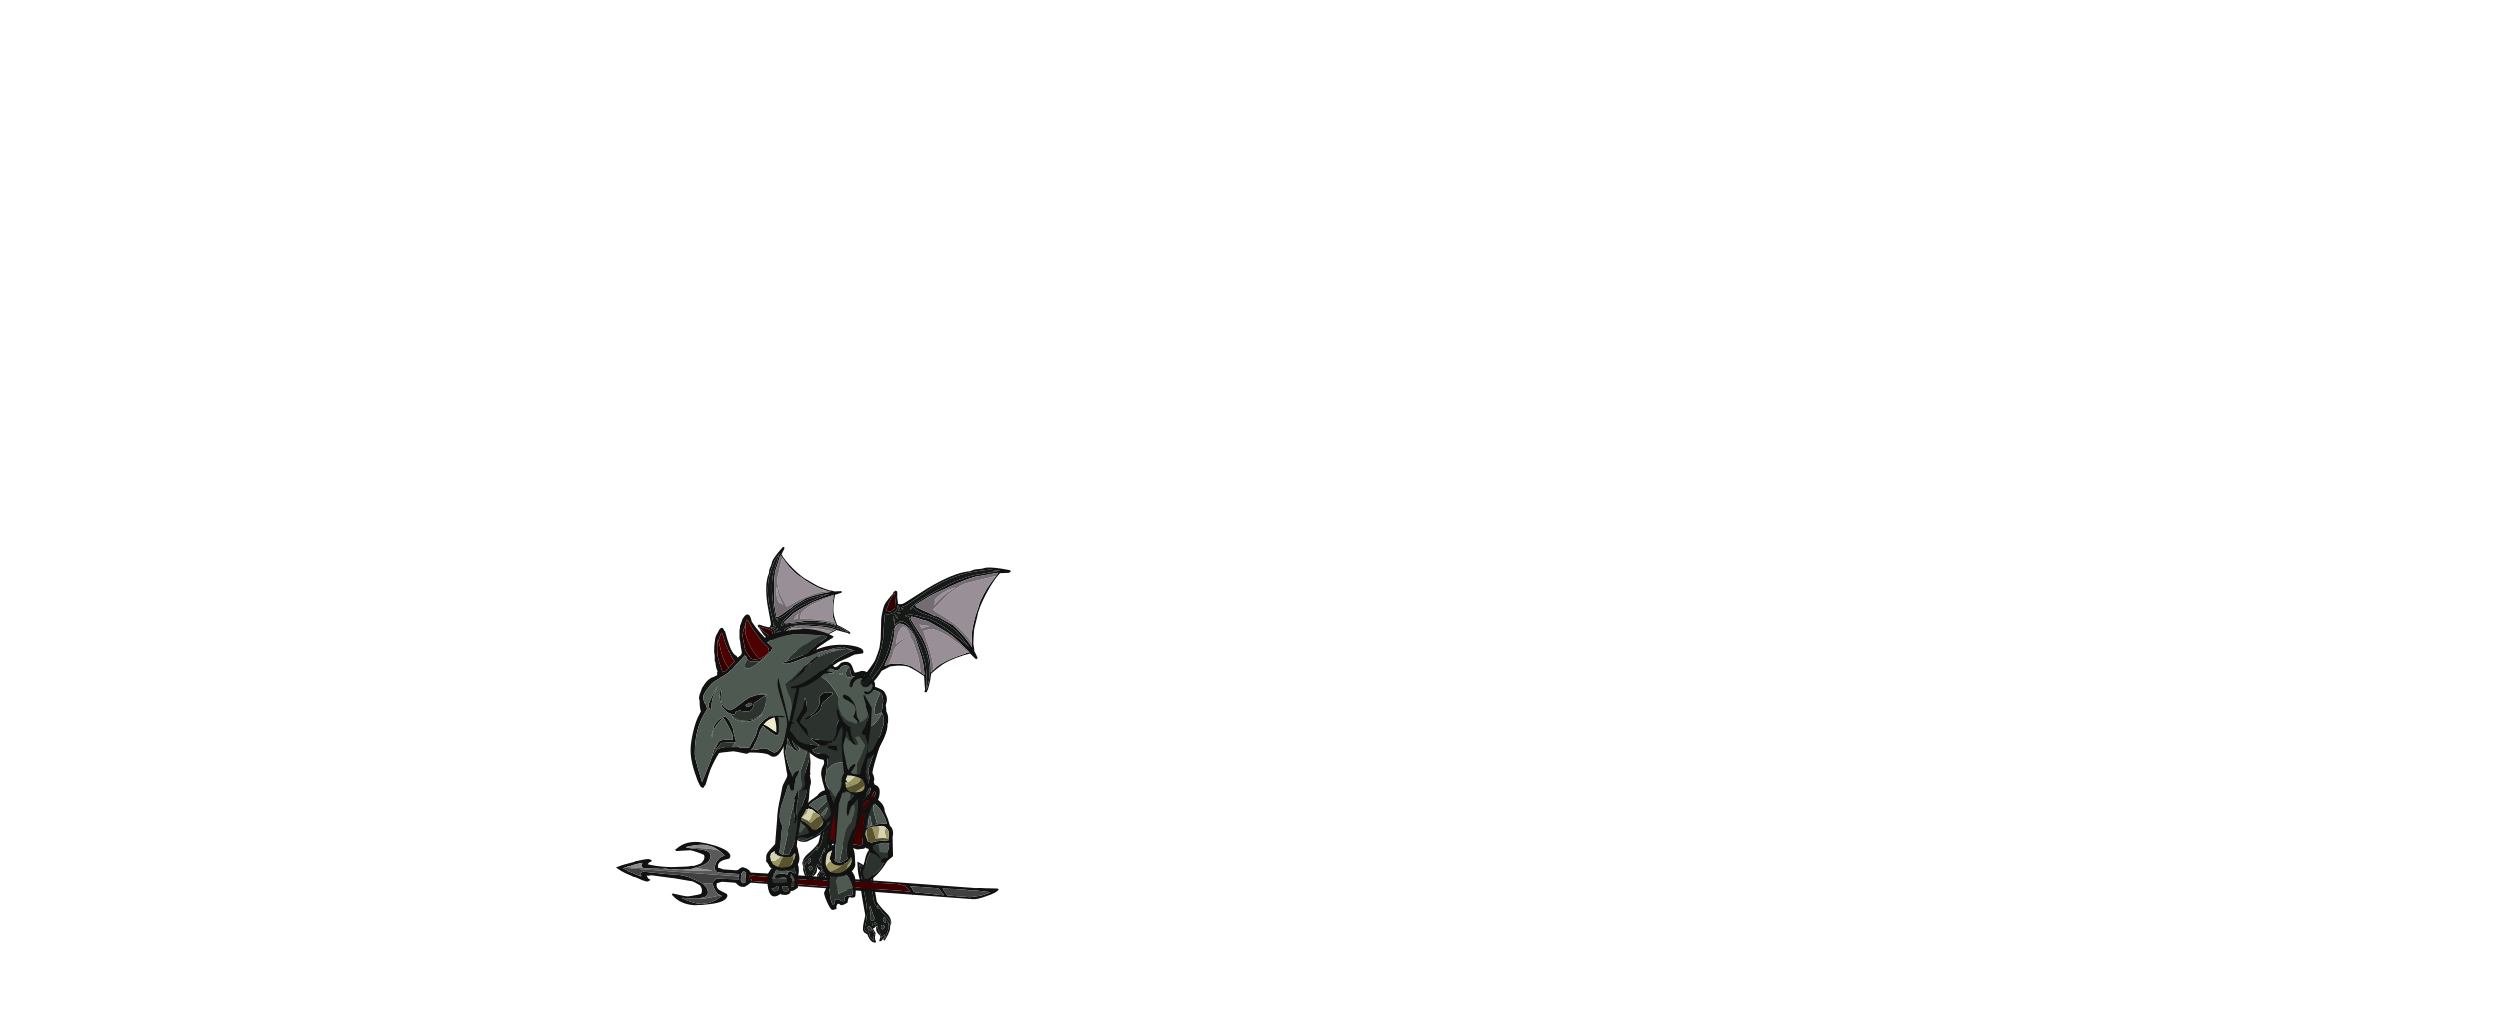 <?xml version="1.0" encoding="UTF-8" standalone="no"?>
<svg xmlns:ffdec="https://www.free-decompiler.com/flash" xmlns:xlink="http://www.w3.org/1999/xlink" ffdec:objectType="frame" height="529.85px" width="1291.9px" xmlns="http://www.w3.org/2000/svg">
  <g transform="matrix(1.0, 0.0, 0.0, 1.0, 433.7, 476.55)">
    <use ffdec:characterId="160" ffdec:characterName="a_Wing2" height="70.35" transform="matrix(0.25, -0.609, 0.661, 0.317, -51.873, -144.557)" width="82.95" xlink:href="#sprite0"/>
    <use ffdec:characterId="182" ffdec:characterName="a_Foot1" height="46.9" transform="matrix(-0.887, -0.066, -0.066, 0.887, 0.644, -60.593)" width="19.6" xlink:href="#sprite1"/>
    <use ffdec:characterId="182" ffdec:characterName="a_Foot1" height="46.9" transform="matrix(0.892, 0.0, 0.0, 0.892, 9.4, -31.283)" width="19.6" xlink:href="#sprite1"/>
    <use ffdec:characterId="180" ffdec:characterName="a_Shin1" height="22.05" transform="matrix(0.877, 0.159, -0.159, 0.877, 13.7, -41.631)" width="15.05" xlink:href="#sprite2"/>
    <use ffdec:characterId="178" ffdec:characterName="a_Leg1" height="39.55" transform="matrix(0.892, -0.02, 0.02, 0.892, 8.957, -65.69)" width="20.65" xlink:href="#sprite3"/>
    <use ffdec:characterId="180" ffdec:characterName="a_Shin1" height="22.05" transform="matrix(0.124, 0.801, 0.95, -0.147, -24.644, -52.755)" width="15.05" xlink:href="#sprite2"/>
    <use ffdec:characterId="178" ffdec:characterName="a_Leg1" height="39.55" transform="matrix(-0.749, -0.479, -0.479, 0.749, 5.363, -65.008)" width="20.65" xlink:href="#sprite3"/>
    <use ffdec:characterId="177" ffdec:characterName="a_Abdom" height="72.8" transform="matrix(0.892, 0.0, 0.0, 0.892, -10.311, -102.491)" width="35.7" xlink:href="#sprite4"/>
    <use ffdec:characterId="175" ffdec:characterName="a_Spear" height="198.1" transform="matrix(0.065, -0.872, 0.997, 0.074, -116.555, -11.86)" width="37.45" xlink:href="#sprite5"/>
    <use ffdec:characterId="173" ffdec:characterName="a_Hand2" height="26.95" transform="matrix(0.682, 0.432, -0.432, 0.682, -30.01, -36.377)" width="21.35" xlink:href="#sprite6"/>
    <use ffdec:characterId="171" ffdec:characterName="a_Forearm2" height="58.8" transform="matrix(0.891, 0.027, -0.027, 0.891, -36.339, -79.199)" width="24.15" xlink:href="#sprite7"/>
    <use ffdec:characterId="169" ffdec:characterName="a_Arm1" height="52.5" transform="matrix(0.887, -0.078, 0.078, 0.887, -33.534, -113.407)" width="20.3" xlink:href="#sprite8"/>
    <use ffdec:characterId="167" ffdec:characterName="a_Torso" height="58.8" transform="matrix(0.892, 0.0, 0.0, 0.892, -37.819, -136.435)" width="70.7" xlink:href="#sprite9"/>
    <use ffdec:characterId="165" ffdec:characterName="a_Noggin" height="100.45" transform="matrix(0.892, 0.0, 0.0, 0.892, -76.847, -158.869)" width="100.1" xlink:href="#sprite10"/>
    <use ffdec:characterId="169" ffdec:characterName="a_Arm1" height="52.5" transform="matrix(0.892, 0.0, 0.0, 0.892, -1.3, -117.604)" width="20.3" xlink:href="#sprite8"/>
    <use ffdec:characterId="163" ffdec:characterName="a_Hand1" height="27.65" transform="matrix(0.878, 0.151, -0.151, 0.878, -7.174, -31.959)" width="20.65" xlink:href="#sprite11"/>
    <use ffdec:characterId="162" ffdec:characterName="a_Forearm1" height="60.9" transform="matrix(0.889, 0.07, -0.07, 0.889, -5.418, -78.221)" width="23.45" xlink:href="#sprite12"/>
    <use ffdec:characterId="160" ffdec:characterName="a_Wing2" height="70.35" transform="matrix(0.915, -0.101, -0.128, 0.882, 13.159, -176.283)" width="82.95" xlink:href="#sprite0"/>
  </g>
  <defs>
    <g id="sprite0" transform="matrix(1.0, 0.0, 0.0, 1.0, 0.0, 74.2)">
      <use ffdec:characterId="159" height="10.05" transform="matrix(7.0, 0.0, 0.0, 7.0, 0.0, -74.2)" width="11.85" xlink:href="#shape0"/>
    </g>
    <g id="shape0" transform="matrix(1.0, 0.0, 0.0, 1.0, 0.0, 10.6)">
      <path d="M9.5 -4.3 L9.5 -4.45 Q9.4 -4.95 9.4 -5.45 9.4 -5.9 9.5 -6.65 L9.65 -7.4 Q9.65 -7.8 10.1 -8.8 10.45 -9.45 10.7 -9.8 L10.85 -10.05 10.55 -10.05 10.05 -10.0 9.25 -9.95 Q8.75 -9.95 7.5 -9.5 L5.8 -8.85 Q5.35 -8.65 4.9 -8.35 4.6 -8.2 4.4 -8.05 4.5 -8.0 4.55 -7.9 5.0 -7.6 5.7 -7.25 L6.2 -6.95 6.3 -6.95 6.65 -6.75 6.7 -6.7 7.8 -6.0 7.85 -5.95 7.85 -5.9 8.0 -5.8 Q9.0 -4.8 9.6 -3.95 L9.5 -4.3 M0.25 -1.75 Q0.25 -1.7 0.15 -1.7 0.05 -1.7 0.0 -1.85 L0.0 -2.0 Q0.0 -2.45 0.5 -2.7 0.85 -2.85 1.1 -2.55 L1.2 -2.75 Q1.65 -3.4 1.8 -3.8 1.95 -4.4 2.0 -4.75 L2.0 -5.5 1.8 -7.25 Q1.8 -8.0 1.9 -8.4 2.05 -8.75 2.45 -9.25 2.45 -9.35 2.55 -9.45 L2.6 -9.45 2.65 -9.55 2.65 -9.45 Q2.75 -9.5 2.8 -9.35 2.85 -9.1 2.85 -8.95 L3.0 -8.35 Q3.05 -8.35 3.1 -8.3 L3.35 -8.3 Q3.45 -8.3 4.0 -8.65 L5.25 -9.4 Q7.15 -10.45 8.4 -10.45 L8.5 -10.45 8.85 -10.55 9.45 -10.55 9.8 -10.6 Q10.35 -10.6 11.65 -10.2 L11.8 -10.15 11.85 -10.05 11.85 -10.0 11.8 -10.0 11.75 -9.95 11.65 -9.95 11.0 -10.0 Q10.55 -9.5 10.1 -8.35 9.65 -7.2 9.65 -6.5 L9.6 -6.05 Q9.55 -5.6 9.55 -5.4 L9.6 -4.75 9.65 -4.25 9.8 -3.75 9.8 -3.65 10.15 -3.05 10.15 -2.95 Q10.15 -2.9 10.1 -2.9 L10.05 -2.95 10.0 -2.95 9.5 -3.45 Q8.3 -3.25 7.6 -2.9 7.2 -2.7 6.55 -2.1 L6.55 -1.6 Q6.5 -0.55 6.35 -0.55 L6.25 -0.6 6.2 -0.65 Q6.2 -0.7 6.25 -0.75 L6.15 -1.2 6.0 -1.95 Q5.15 -2.6 4.6 -2.9 4.25 -3.05 3.65 -3.1 L3.1 -3.1 2.45 -2.8 Q2.25 -2.35 1.95 -2.0 2.0 -1.95 2.05 -1.8 2.1 -1.65 2.1 -1.45 2.1 -1.35 1.95 -1.15 1.8 -1.0 1.7 -0.95 L1.45 -0.95 Q1.4 -1.0 1.35 -1.05 L1.25 -1.1 1.25 -1.2 1.3 -1.2 1.4 -1.25 1.5 -1.15 Q1.75 -1.15 1.85 -1.35 L1.9 -1.6 1.8 -1.75 1.8 -1.85 1.65 -1.7 1.55 -1.65 Q1.5 -1.7 1.5 -1.8 L1.65 -2.05 1.7 -2.1 1.95 -2.5 Q2.5 -3.25 2.65 -4.05 2.8 -4.65 2.85 -5.15 L2.9 -6.2 2.75 -7.25 2.75 -7.3 2.8 -7.3 2.85 -6.9 2.9 -7.15 2.95 -6.6 3.0 -6.55 3.05 -6.65 3.15 -6.7 Q3.7 -7.3 4.9 -5.25 5.35 -4.5 5.7 -3.65 6.05 -2.85 6.05 -2.65 L6.15 -2.2 6.25 -1.7 Q6.25 -1.5 6.35 -0.75 6.4 -0.9 6.45 -1.5 6.45 -3.3 5.25 -5.2 L4.45 -6.4 Q4.1 -6.9 4.1 -7.05 L4.1 -7.15 3.95 -7.15 Q3.85 -7.15 3.75 -7.25 L3.75 -7.3 4.05 -7.3 3.9 -7.35 Q4.5 -7.3 5.25 -6.95 L5.4 -6.9 Q5.7 -6.9 6.75 -6.15 7.45 -5.65 7.9 -5.25 8.55 -4.75 8.85 -4.45 L9.35 -4.0 9.05 -4.35 Q8.35 -5.25 7.8 -5.75 7.05 -6.4 6.0 -6.9 L4.95 -7.4 Q4.45 -7.7 4.3 -7.95 L4.1 -7.75 4.05 -7.75 4.05 -7.8 Q4.05 -7.9 4.3 -8.05 L4.25 -8.1 4.3 -8.1 4.55 -8.3 Q5.15 -8.7 5.9 -9.05 7.95 -10.1 9.35 -10.1 L10.1 -10.15 10.55 -10.2 11.0 -10.2 10.1 -10.4 9.5 -10.4 8.6 -10.35 Q6.95 -10.2 5.35 -9.25 L4.15 -8.45 Q3.6 -8.05 3.35 -8.05 L3.35 -7.9 3.5 -7.95 3.4 -7.8 3.1 -7.8 3.1 -7.85 3.2 -7.9 3.15 -8.05 3.1 -8.1 3.0 -8.25 3.0 -8.05 Q3.0 -7.85 2.85 -7.7 2.65 -7.55 2.3 -7.55 2.15 -7.55 2.05 -7.65 L2.05 -7.5 2.1 -6.65 2.2 -5.5 2.15 -4.65 Q2.1 -4.25 2.0 -3.75 1.85 -3.2 1.6 -2.65 L1.45 -2.4 1.3 -2.2 Q1.15 -2.0 1.0 -2.0 L0.85 -2.0 0.85 -2.1 0.95 -2.35 0.7 -2.35 Q0.25 -2.25 0.25 -1.75 M2.6 -9.3 L2.55 -9.25 2.5 -9.25 2.35 -8.85 Q2.2 -8.4 2.2 -8.25 L2.1 -7.95 2.1 -7.9 2.2 -7.85 2.35 -7.75 Q2.55 -7.75 2.8 -8.0 L2.75 -8.6 2.6 -9.3 M3.15 -7.2 L3.1 -7.1 2.8 -7.55 3.15 -7.2 M3.25 -7.5 L2.95 -7.65 3.3 -7.55 3.25 -7.5 M9.35 -3.55 L9.45 -3.55 Q8.45 -4.55 8.0 -4.95 7.65 -5.3 6.65 -5.95 5.55 -6.7 5.35 -6.7 L4.65 -7.0 4.25 -7.15 4.2 -7.0 Q4.2 -6.95 4.55 -6.45 L5.4 -5.25 Q6.35 -3.65 6.5 -2.2 L6.7 -2.4 Q6.95 -2.7 7.25 -2.85 7.85 -3.2 9.15 -3.5 L9.15 -3.55 9.35 -3.55 M5.7 -2.3 L6.0 -2.05 6.0 -2.15 Q5.8 -3.1 5.5 -3.75 5.0 -4.95 4.75 -5.4 4.0 -6.6 3.35 -6.65 L3.3 -6.65 Q3.1 -6.55 3.05 -6.45 L3.05 -6.3 3.0 -6.35 3.0 -6.3 3.05 -6.1 3.05 -5.3 3.0 -5.0 Q3.0 -4.2 2.65 -3.35 L2.65 -3.2 2.9 -3.25 2.95 -3.3 3.15 -3.3 Q4.05 -3.3 4.85 -2.9 5.15 -2.7 5.7 -2.3" fill="#111111" fill-rule="evenodd" stroke="none"/>
      <path d="M2.6 -9.3 L2.75 -8.6 2.8 -8.0 Q2.55 -7.75 2.35 -7.75 L2.2 -7.85 2.1 -7.9 2.1 -7.95 2.2 -8.25 Q2.2 -8.4 2.35 -8.85 L2.5 -9.25 2.55 -9.25 2.6 -9.3" fill="#330000" fill-rule="evenodd" stroke="none"/>
      <path d="M0.85 -2.0 L1.0 -2.0 Q1.15 -2.0 1.3 -2.2 L1.45 -2.4 1.6 -2.65 Q1.85 -3.2 2.0 -3.75 2.1 -4.25 2.15 -4.65 L2.2 -5.5 2.1 -6.65 2.05 -7.5 2.05 -7.65 Q2.15 -7.55 2.3 -7.55 2.65 -7.55 2.85 -7.7 3.0 -7.85 3.0 -8.05 L3.0 -8.25 3.1 -8.1 3.15 -8.05 3.2 -7.9 3.1 -7.85 3.1 -7.8 3.4 -7.8 3.5 -7.95 3.35 -7.9 3.35 -8.05 Q3.6 -8.05 4.15 -8.45 L5.35 -9.25 Q6.95 -10.2 8.6 -10.35 L9.5 -10.4 10.1 -10.4 11.0 -10.2 10.55 -10.2 10.1 -10.15 9.35 -10.1 Q7.95 -10.1 5.9 -9.05 5.15 -8.7 4.55 -8.3 L4.3 -8.1 4.25 -8.1 4.3 -8.05 Q4.05 -7.9 4.05 -7.8 L4.05 -7.75 4.1 -7.75 4.3 -7.95 Q4.45 -7.7 4.95 -7.4 L6.0 -6.9 Q7.05 -6.4 7.8 -5.75 8.35 -5.25 9.05 -4.35 L9.35 -4.0 8.85 -4.45 Q8.55 -4.75 7.9 -5.25 7.45 -5.65 6.75 -6.15 5.7 -6.9 5.4 -6.9 L5.25 -6.95 Q4.5 -7.3 3.9 -7.35 L4.05 -7.3 3.75 -7.3 3.75 -7.25 Q3.85 -7.15 3.95 -7.15 L4.1 -7.15 4.1 -7.05 Q4.1 -6.9 4.45 -6.4 L5.25 -5.2 Q6.45 -3.3 6.45 -1.5 6.4 -0.9 6.35 -0.75 6.25 -1.5 6.25 -1.7 L6.15 -2.2 6.05 -2.65 Q6.05 -2.85 5.7 -3.65 5.35 -4.5 4.9 -5.25 3.7 -7.3 3.15 -6.7 L3.05 -6.65 3.0 -6.55 2.95 -6.6 2.9 -7.15 2.85 -6.9 2.8 -7.3 2.75 -7.3 2.75 -7.25 2.9 -6.2 2.85 -5.15 Q2.8 -4.65 2.65 -4.05 2.5 -3.25 1.95 -2.5 L1.7 -2.1 1.65 -2.05 1.5 -1.8 Q1.5 -1.7 1.55 -1.65 L1.65 -1.7 Q1.55 -1.55 1.4 -1.55 1.15 -1.55 1.0 -1.75 0.85 -1.9 0.85 -1.95 L0.85 -2.0 M3.25 -7.5 L3.3 -7.55 2.95 -7.65 3.25 -7.5 M3.15 -7.2 L2.8 -7.55 3.1 -7.1 3.15 -7.2" fill="#161a17" fill-rule="evenodd" stroke="none"/>
      <path d="M9.5 -4.3 L9.2 -4.75 Q8.75 -5.3 7.95 -6.05 L7.1 -6.7 6.15 -7.35 Q6.05 -7.4 5.95 -7.55 L6.1 -7.7 6.9 -8.6 Q7.1 -8.8 7.5 -9.05 7.95 -9.35 8.25 -9.45 L9.6 -9.65 10.65 -9.8 10.7 -9.8 Q10.45 -9.45 10.1 -8.8 9.65 -7.8 9.65 -7.4 L9.5 -6.65 Q9.4 -5.9 9.4 -5.45 9.4 -4.95 9.5 -4.45 L9.5 -4.3 M4.55 -7.9 L4.55 -7.9 M6.3 -6.95 L6.65 -6.75 6.3 -6.95 M7.5 -9.2 L7.45 -9.15 Q6.8 -8.85 6.25 -8.25 L5.95 -7.9 6.0 -8.05 Q6.0 -8.1 6.05 -8.3 6.05 -8.35 6.0 -8.35 L5.9 -8.2 6.0 -8.4 Q6.5 -9.0 7.5 -9.2 M6.7 -2.4 Q6.55 -3.25 5.95 -4.6 L5.4 -5.8 5.6 -5.85 5.9 -5.9 Q6.35 -5.9 7.4 -5.2 L8.55 -4.3 8.7 -4.15 Q9.1 -3.75 9.35 -3.55 L9.15 -3.55 9.15 -3.5 Q7.85 -3.2 7.25 -2.85 6.95 -2.7 6.7 -2.4 M5.45 -6.1 Q5.3 -6.1 5.25 -6.0 L5.0 -6.4 5.1 -6.35 5.9 -6.15 5.8 -6.15 5.45 -6.1 M3.0 -6.35 L3.0 -6.3 3.0 -6.35 M2.95 -3.3 L3.15 -3.95 3.2 -4.35 Q3.2 -4.5 3.3 -4.65 L3.55 -4.95 Q3.65 -5.1 4.35 -5.4 4.5 -5.4 4.85 -4.65 L5.3 -3.6 Q5.4 -3.35 5.65 -2.4 L5.7 -2.3 Q5.15 -2.7 4.85 -2.9 4.05 -3.3 3.15 -3.3 L2.95 -3.3 M3.75 -5.25 Q3.4 -5.1 3.3 -4.95 L3.3 -5.0 Q3.3 -5.85 3.5 -6.2 3.8 -6.7 4.4 -5.5 L3.75 -5.25" fill="#999097" fill-rule="evenodd" stroke="none"/>
      <path d="M10.7 -9.8 L10.65 -9.8 9.6 -9.65 8.25 -9.45 Q7.95 -9.35 7.5 -9.05 7.1 -8.8 6.9 -8.6 L6.1 -7.7 5.95 -7.55 Q6.05 -7.4 6.15 -7.35 L7.1 -6.7 7.95 -6.05 Q8.75 -5.3 9.2 -4.75 L9.5 -4.3 9.6 -3.95 Q9.0 -4.8 8.0 -5.8 L7.85 -5.9 7.85 -5.95 7.8 -6.0 6.7 -6.7 6.65 -6.75 6.3 -6.95 6.2 -6.95 5.7 -7.25 Q5.0 -7.6 4.55 -7.9 4.5 -8.0 4.4 -8.05 4.6 -8.2 4.9 -8.35 5.35 -8.65 5.8 -8.85 L7.5 -9.5 Q8.75 -9.95 9.25 -9.95 L10.05 -10.0 10.55 -10.05 10.85 -10.05 10.7 -9.8 M4.55 -7.9 L4.55 -7.9 M7.5 -9.2 Q6.5 -9.0 6.0 -8.4 L5.9 -8.2 6.0 -8.35 Q6.05 -8.35 6.05 -8.3 6.0 -8.1 6.0 -8.05 L5.95 -7.9 6.25 -8.25 Q6.8 -8.85 7.45 -9.15 L7.5 -9.2 M6.7 -2.4 L6.5 -2.2 Q6.35 -3.65 5.4 -5.25 L4.55 -6.45 Q4.2 -6.95 4.2 -7.0 L4.25 -7.15 4.65 -7.0 5.35 -6.7 Q5.55 -6.7 6.65 -5.95 7.65 -5.3 8.0 -4.95 8.45 -4.55 9.45 -3.55 L9.35 -3.55 Q9.1 -3.75 8.7 -4.15 L8.55 -4.3 7.4 -5.2 Q6.35 -5.9 5.9 -5.9 L5.6 -5.85 5.4 -5.8 5.95 -4.6 Q6.55 -3.25 6.7 -2.4 M5.45 -6.1 L5.8 -6.15 5.9 -6.15 5.1 -6.35 5.0 -6.4 5.25 -6.0 Q5.3 -6.1 5.45 -6.1 M3.0 -6.35 L3.05 -6.3 3.05 -6.45 Q3.1 -6.55 3.3 -6.65 L3.35 -6.65 Q4.0 -6.6 4.75 -5.4 5.0 -4.95 5.5 -3.75 5.8 -3.1 6.0 -2.15 L6.0 -2.05 5.7 -2.3 5.65 -2.4 Q5.4 -3.35 5.3 -3.6 L4.85 -4.65 Q4.5 -5.4 4.35 -5.4 3.65 -5.1 3.55 -4.95 L3.3 -4.65 Q3.2 -4.5 3.2 -4.35 L3.15 -3.95 2.95 -3.3 2.9 -3.25 2.65 -3.2 2.65 -3.35 Q3.0 -4.2 3.0 -5.0 L3.05 -5.3 3.05 -6.1 3.0 -6.3 3.0 -6.35 M3.75 -5.25 L4.4 -5.5 Q3.8 -6.7 3.5 -6.2 3.3 -5.85 3.3 -5.0 L3.3 -4.95 Q3.4 -5.1 3.75 -5.25" fill="#736c72" fill-rule="evenodd" stroke="none"/>
      <path d="M1.35 -1.05 Q0.95 -1.1 0.6 -1.45 0.35 -1.65 0.25 -1.75 0.25 -2.25 0.7 -2.35 L0.95 -2.35 0.85 -2.1 0.85 -2.0 0.85 -1.95 Q0.85 -1.9 1.0 -1.75 1.15 -1.55 1.4 -1.55 1.55 -1.55 1.65 -1.7 L1.8 -1.85 1.8 -1.75 1.9 -1.6 1.85 -1.35 Q1.75 -1.15 1.5 -1.15 L1.4 -1.25 1.3 -1.2 1.25 -1.2 1.25 -1.1 1.35 -1.05" fill="#4e5952" fill-rule="evenodd" stroke="none"/>
    </g>
    <g id="sprite1" transform="matrix(1.0, 0.0, 0.0, 1.0, 0.0, 46.9)">
      <use ffdec:characterId="181" height="6.7" transform="matrix(7.0, 0.0, 0.0, 7.0, 0.0, -46.9)" width="2.8" xlink:href="#shape1"/>
    </g>
    <g id="shape1" transform="matrix(1.0, 0.0, 0.0, 1.0, 0.0, 6.7)">
      <path d="M0.0 -6.7 Q0.55 -6.45 0.95 -6.0 L1.15 -5.75 1.15 -5.8 1.2 -5.7 Q1.35 -5.4 1.3 -5.15 L1.3 -5.1 1.6 -3.4 Q1.85 -3.0 2.3 -2.55 2.8 -2.1 2.8 -1.6 L2.7 -1.35 2.7 -1.15 Q2.7 -1.05 2.5 -0.6 2.3 -0.2 2.2 -0.15 2.15 -0.2 2.15 -0.35 L2.15 -0.4 2.1 -0.3 Q2.05 -0.15 1.85 -0.1 L1.8 -0.15 1.9 -0.45 Q1.9 -0.6 1.7 -0.75 1.55 -0.95 1.55 -1.1 L1.55 -1.3 1.6 -1.35 1.55 -1.4 1.45 -1.25 Q1.3 -1.2 1.3 -1.15 1.3 -1.1 1.4 -0.95 L1.5 -0.8 1.45 -0.45 Q1.45 -0.2 1.55 -0.05 1.5 0.0 1.45 0.0 1.2 0.0 1.0 -0.3 0.85 -0.55 0.85 -0.65 0.65 -0.8 0.55 -0.85 0.45 -1.0 0.45 -1.1 0.45 -1.4 0.55 -1.8 L0.65 -2.25 Q0.3 -4.2 0.3 -4.3 0.25 -4.85 0.2 -5.15 L0.1 -5.55 Q0.0 -6.05 0.0 -6.65 L0.0 -6.7 M0.3 -5.7 L0.4 -5.0 0.55 -4.2 Q0.8 -3.15 0.8 -2.3 L0.75 -2.1 0.7 -1.65 Q0.6 -1.3 0.6 -1.1 0.6 -1.0 0.8 -0.9 1.0 -0.8 1.0 -0.65 L1.0 -0.6 1.05 -0.45 Q1.2 -0.25 1.4 -0.15 L1.35 -0.2 Q1.3 -0.25 1.3 -0.3 L1.4 -0.7 1.3 -0.95 1.25 -1.05 Q1.2 -1.1 1.2 -1.15 L1.2 -1.3 Q1.2 -1.55 1.25 -1.6 L1.25 -1.4 1.3 -1.45 Q1.4 -1.5 1.5 -1.5 L1.4 -1.65 1.4 -1.7 Q1.55 -1.65 1.6 -1.55 L1.65 -1.35 1.65 -1.25 Q1.7 -1.1 1.8 -0.9 2.0 -0.5 2.0 -0.35 L2.05 -0.5 2.2 -0.6 2.2 -0.7 2.25 -0.6 2.25 -0.3 2.45 -0.8 Q2.6 -1.2 2.6 -1.3 L2.55 -1.6 2.4 -1.9 2.65 -1.5 2.7 -1.45 2.75 -1.75 2.2 -2.35 Q1.85 -2.75 1.65 -3.15 L1.65 -3.0 Q1.65 -2.95 1.7 -2.9 L1.75 -2.8 1.7 -2.8 Q1.45 -3.1 1.35 -3.5 1.3 -3.75 1.25 -4.2 L1.15 -5.3 0.85 -5.8 Q0.5 -6.25 0.15 -6.5 L0.3 -5.7" fill="#111111" fill-rule="evenodd" stroke="none"/>
      <path d="M0.3 -5.7 L0.15 -6.5 Q0.5 -6.25 0.85 -5.8 L1.15 -5.3 1.25 -4.2 Q1.3 -3.75 1.35 -3.5 1.45 -3.1 1.7 -2.8 L1.75 -2.8 1.7 -2.9 Q1.65 -2.95 1.65 -3.0 L1.65 -3.15 Q1.85 -2.75 2.2 -2.35 L2.75 -1.75 2.7 -1.45 2.65 -1.5 2.4 -1.9 2.55 -1.6 2.6 -1.3 Q2.6 -1.2 2.45 -0.8 L2.25 -0.3 2.25 -0.6 2.2 -0.7 2.2 -0.6 2.05 -0.5 2.0 -0.35 Q2.0 -0.5 1.8 -0.9 1.7 -1.1 1.65 -1.25 L1.65 -1.35 1.6 -1.55 Q1.55 -1.65 1.4 -1.7 L1.4 -1.65 1.5 -1.5 Q1.4 -1.5 1.3 -1.45 L1.25 -1.4 1.25 -1.6 Q1.2 -1.55 1.2 -1.3 L1.2 -1.15 Q1.2 -1.1 1.25 -1.05 L1.3 -0.95 1.4 -0.7 1.3 -0.3 Q1.3 -0.25 1.35 -0.2 L1.4 -0.15 Q1.2 -0.25 1.05 -0.45 L1.0 -0.6 1.0 -0.65 Q1.0 -0.8 0.8 -0.9 0.6 -1.0 0.6 -1.1 0.6 -1.3 0.7 -1.65 L0.75 -2.1 0.8 -2.3 Q0.8 -3.15 0.55 -4.2 L0.4 -5.0 0.3 -5.7 M2.2 -1.2 L2.25 -1.3 Q2.25 -1.4 2.1 -1.45 1.95 -1.5 1.95 -1.3 L1.95 -1.2 Q2.0 -1.1 2.1 -1.1 L2.2 -1.2 M0.9 -1.05 Q0.95 -0.95 1.05 -0.95 1.15 -0.95 1.15 -1.1 1.15 -1.25 1.05 -1.25 1.05 -1.35 0.95 -1.35 0.85 -1.35 0.85 -1.25 L0.85 -1.15 0.9 -1.05 M1.05 -3.05 L1.0 -2.9 1.1 -2.3 1.1 -1.9 1.15 -1.8 1.25 -1.8 Q1.3 -1.8 1.35 -1.9 1.45 -1.95 1.45 -2.0 1.45 -2.1 1.35 -2.15 L1.05 -3.05 M2.15 -2.0 L2.1 -1.95 2.15 -1.8 2.25 -1.65 Q2.35 -1.65 2.35 -1.75 L2.35 -2.0 2.2 -2.1 2.15 -2.0" fill="#161a17" fill-rule="evenodd" stroke="none"/>
      <path d="M2.15 -2.0 L2.2 -2.1 2.35 -2.0 2.35 -1.75 Q2.35 -1.65 2.25 -1.65 L2.15 -1.8 2.1 -1.95 2.15 -2.0 M1.05 -3.05 L1.35 -2.15 Q1.45 -2.1 1.45 -2.0 1.45 -1.95 1.35 -1.9 1.3 -1.8 1.25 -1.8 L1.15 -1.8 1.1 -1.9 1.1 -2.3 1.0 -2.9 1.05 -3.05 M0.9 -1.05 L0.85 -1.15 0.85 -1.25 Q0.85 -1.35 0.95 -1.35 1.05 -1.35 1.05 -1.25 1.15 -1.25 1.15 -1.1 1.15 -0.95 1.05 -0.95 0.95 -0.95 0.9 -1.05 M2.2 -1.2 L2.1 -1.1 Q2.0 -1.1 1.95 -1.2 L1.95 -1.3 Q1.95 -1.5 2.1 -1.45 2.25 -1.4 2.25 -1.3 L2.2 -1.2" fill="#2c332f" fill-rule="evenodd" stroke="none"/>
    </g>
    <g id="sprite2" transform="matrix(1.0, 0.0, 0.0, 1.0, 0.0, 22.05)">
      <use ffdec:characterId="179" height="3.15" transform="matrix(7.0, 0.0, 0.0, 7.0, 0.0, -22.05)" width="2.15" xlink:href="#shape2"/>
    </g>
    <g id="shape2" transform="matrix(1.0, 0.0, 0.0, 1.0, 0.0, 3.15)">
      <path d="M0.75 -0.15 Q0.65 -0.1 0.55 -0.1 0.4 -0.1 0.3 -0.35 L0.3 -0.4 0.25 -0.45 Q0.2 -0.6 0.2 -0.65 0.2 -0.85 0.3 -1.05 0.4 -1.2 0.35 -1.45 0.35 -1.85 0.5 -2.3 0.95 -3.05 1.5 -3.0 2.0 -2.9 2.0 -2.35 L1.65 -1.3 Q1.45 -0.9 1.2 -0.65 L1.1 -0.55 0.85 -0.25 0.75 -0.15" fill="#2c332f" fill-rule="evenodd" stroke="none"/>
      <path d="M2.15 -2.25 Q1.9 -1.45 1.6 -0.95 L1.45 -0.7 Q1.0 0.0 0.6 0.0 0.35 0.0 0.2 -0.2 0.1 -0.3 0.05 -0.4 L0.0 -0.6 Q0.0 -0.75 0.1 -1.0 0.2 -1.3 0.2 -1.65 0.2 -2.3 0.5 -2.7 0.8 -3.05 1.2 -3.1 1.6 -3.2 1.85 -2.95 2.15 -2.75 2.15 -2.25 M0.85 -0.25 L1.1 -0.55 1.2 -0.65 Q1.45 -0.9 1.65 -1.3 L2.0 -2.35 Q2.0 -2.9 1.5 -3.0 0.95 -3.05 0.5 -2.3 0.35 -1.85 0.35 -1.45 0.4 -1.2 0.3 -1.05 0.2 -0.85 0.2 -0.65 0.2 -0.6 0.25 -0.45 L0.3 -0.4 0.3 -0.35 Q0.4 -0.1 0.55 -0.1 0.65 -0.1 0.75 -0.15 L0.95 -0.25 0.85 -0.25" fill="#111111" fill-rule="evenodd" stroke="none"/>
    </g>
    <g id="sprite3" transform="matrix(1.0, 0.0, 0.0, 1.0, 1.75, 39.9)">
      <use ffdec:characterId="127" height="5.65" transform="matrix(7.0, 0.0, 0.0, 7.0, -1.75, -39.9)" width="2.95" xlink:href="#shape3"/>
    </g>
    <g id="shape3" transform="matrix(1.0, 0.0, 0.0, 1.0, 0.25, 5.7)">
      <path d="M0.25 -5.35 L0.25 -5.3 0.3 -5.3 Q0.65 -5.3 0.9 -5.15 L1.05 -5.1 1.15 -5.0 Q1.1 -4.7 1.1 -4.45 L1.4 -3.25 1.05 -3.15 0.95 -3.15 0.85 -3.9 0.75 -3.9 0.6 -3.0 0.45 -2.95 0.4 -2.9 0.3 -3.15 0.15 -3.8 0.05 -4.3 0.05 -4.5 Q0.05 -4.65 0.1 -4.85 0.2 -5.1 0.2 -5.25 L0.2 -5.2 0.0 -4.95 -0.1 -4.8 Q0.0 -5.1 0.25 -5.35 M1.6 -0.3 L1.6 -0.45 Q1.6 -0.6 1.25 -0.95 L1.05 -1.15 0.95 -1.35 1.25 -1.55 1.3 -1.6 1.4 -1.6 1.45 -1.65 1.5 -1.35 Q1.55 -1.1 1.55 -0.95 L2.2 -0.85 2.2 -0.75 2.25 -0.45 2.0 -0.45 Q1.65 -0.4 1.65 -0.2 L1.65 -0.15 1.6 -0.15 1.6 -0.3" fill="#2c332f" fill-rule="evenodd" stroke="none"/>
      <path d="M0.25 -5.35 L0.25 -5.4 Q0.25 -5.7 0.55 -5.7 0.8 -5.7 1.15 -5.5 2.05 -5.0 2.05 -4.3 L2.3 -3.65 2.45 -3.1 Q2.7 -2.9 2.7 -2.45 L2.65 -2.15 2.65 -0.6 Q2.65 -0.55 2.3 -0.3 2.0 -0.05 1.9 -0.05 L1.7 -0.05 1.7 -0.1 Q1.65 -0.1 1.65 -0.15 L1.65 -0.2 Q1.65 -0.4 2.0 -0.45 L2.25 -0.45 2.2 -0.75 2.2 -0.85 2.3 -1.15 2.35 -1.55 2.35 -1.65 2.25 -1.65 2.0 -1.7 1.4 -1.6 1.3 -1.6 1.25 -1.55 0.95 -1.35 1.05 -1.15 1.25 -0.95 Q1.6 -0.6 1.6 -0.45 L1.6 -0.3 Q1.5 -0.6 1.1 -0.8 0.9 -0.9 0.8 -0.9 L0.6 -1.25 Q0.45 -1.25 0.4 -1.35 0.35 -1.45 0.35 -1.5 L0.2 -1.95 Q0.1 -2.25 0.05 -2.5 L0.05 -2.6 0.1 -2.75 0.15 -2.8 -0.25 -4.1 Q-0.25 -4.5 -0.15 -4.65 L-0.1 -4.8 0.0 -4.95 0.2 -5.2 0.2 -5.25 Q0.2 -5.1 0.1 -4.85 0.05 -4.65 0.05 -4.5 L0.05 -4.3 0.15 -3.8 0.3 -3.15 0.4 -2.9 0.45 -2.95 0.6 -3.0 0.75 -3.05 0.75 -3.1 0.85 -3.2 0.85 -3.1 0.9 -3.1 0.95 -3.15 1.05 -3.15 1.4 -3.25 Q1.9 -3.3 2.2 -3.25 2.1 -3.75 1.8 -4.25 1.55 -4.75 1.15 -5.0 L1.05 -5.1 0.9 -5.15 Q0.65 -5.3 0.3 -5.3 L0.25 -5.3 0.25 -5.35 M2.1 -2.95 L2.1 -3.0 1.8 -3.1 1.75 -3.1 1.4 -3.05 1.05 -3.05 0.85 -3.0 0.8 -3.0 0.5 -2.8 0.45 -2.75 0.45 -2.7 Q0.4 -2.65 0.4 -2.5 0.4 -2.3 0.5 -2.15 0.55 -1.95 0.6 -1.85 0.7 -1.8 0.85 -1.75 L0.85 -1.7 Q1.0 -1.8 1.35 -1.85 L2.3 -1.9 2.3 -2.0 2.3 -2.1 Q2.35 -2.2 2.35 -2.45 2.35 -2.8 2.1 -2.95" fill="#111111" fill-rule="evenodd" stroke="none"/>
      <path d="M1.15 -5.0 Q1.55 -4.75 1.8 -4.25 2.1 -3.75 2.2 -3.25 1.9 -3.3 1.4 -3.25 L1.1 -4.45 Q1.1 -4.7 1.15 -5.0 M0.95 -3.15 L0.9 -3.1 0.85 -3.1 0.85 -3.2 0.75 -3.1 0.75 -3.05 0.6 -3.0 0.75 -3.9 0.85 -3.9 0.95 -3.15 M1.4 -1.6 L2.0 -1.7 2.25 -1.65 2.35 -1.65 2.35 -1.55 2.3 -1.15 2.2 -0.85 1.55 -0.95 Q1.55 -1.1 1.5 -1.35 L1.45 -1.65 1.4 -1.6" fill="#4e5952" fill-rule="evenodd" stroke="none"/>
      <path d="M1.4 -3.05 L1.75 -3.1 1.8 -3.1 2.1 -3.0 2.1 -2.95 2.0 -2.6 2.15 -2.05 Q1.85 -2.15 1.45 -2.1 L1.5 -2.45 1.6 -2.95 1.4 -3.05" fill="#d5d3b1" fill-rule="evenodd" stroke="none"/>
      <path d="M1.4 -3.05 L1.6 -2.95 1.5 -2.45 1.45 -2.1 Q1.85 -2.15 2.15 -2.05 L2.0 -2.6 2.1 -2.95 Q2.35 -2.8 2.35 -2.45 2.35 -2.2 2.3 -2.1 L2.3 -2.0 2.2 -2.05 Q1.85 -2.15 1.25 -2.05 L1.05 -2.8 0.95 -3.0 0.85 -3.0 1.05 -3.05 1.4 -3.05 M0.6 -1.85 Q0.55 -1.95 0.5 -2.15 0.4 -2.3 0.4 -2.5 0.4 -2.65 0.45 -2.7 L0.45 -2.75 0.5 -2.8 0.5 -2.75 Q0.5 -2.4 0.6 -1.85" fill="#9a9560" fill-rule="evenodd" stroke="none"/>
      <path d="M2.3 -2.0 L2.3 -1.9 1.35 -1.85 Q1.0 -1.8 0.85 -1.7 L0.85 -1.75 Q0.7 -1.8 0.6 -1.85 0.5 -2.4 0.5 -2.75 L0.5 -2.8 0.8 -3.0 0.85 -3.0 0.95 -3.0 1.05 -2.8 1.25 -2.05 Q1.85 -2.15 2.2 -2.05 L2.3 -2.0" fill="#59542f" fill-rule="evenodd" stroke="none"/>
    </g>
    <g id="sprite4" transform="matrix(1.0, 0.0, 0.0, 1.0, 1.75, 51.45)">
      <use ffdec:characterId="176" height="10.4" transform="matrix(7.0, 0.0, 0.0, 7.0, -1.75, -51.45)" width="5.1" xlink:href="#shape4"/>
    </g>
    <g id="shape4" transform="matrix(1.0, 0.0, 0.0, 1.0, 0.25, 7.35)">
      <path d="M3.3 -7.25 Q3.9 -7.1 4.15 -6.75 L4.3 -6.65 Q4.85 -6.1 4.85 -5.8 4.15 -3.65 4.15 -3.3 4.15 -3.25 4.25 -3.05 L4.3 -2.8 Q4.3 -2.65 4.25 -2.55 L4.3 -2.4 4.35 -2.3 4.4 -2.3 Q4.75 -2.15 4.75 -1.75 4.75 -1.3 4.55 -0.95 L4.4 -0.75 4.35 -0.75 Q4.05 -0.6 3.95 -0.05 3.85 0.05 3.8 0.2 L3.7 0.75 Q3.55 1.55 3.55 1.85 L3.6 2.15 3.6 2.5 3.65 2.85 3.6 2.85 3.5 2.95 Q3.4 3.0 3.3 3.0 L3.25 3.0 2.9 3.05 1.65 2.65 Q0.8 2.5 0.45 2.65 L0.4 2.65 0.4 2.55 0.35 2.5 0.35 2.4 Q0.7 0.65 0.7 0.0 0.7 -0.15 0.55 -0.7 L0.4 -1.0 Q0.35 -1.2 0.35 -1.35 L0.2 -1.95 Q0.0 -2.55 -0.1 -3.15 -0.1 -3.5 0.0 -3.75 0.15 -4.0 0.15 -4.15 0.15 -4.35 -0.05 -4.6 -0.2 -4.9 -0.2 -5.0 L-0.2 -5.05 Q-0.25 -5.1 -0.25 -5.55 -0.25 -6.05 0.05 -6.4 0.35 -6.75 1.05 -7.1 L1.0 -7.05 Q1.35 -7.2 1.85 -7.3 L3.3 -7.25 M0.35 -2.35 L0.35 -2.3 0.6 -1.75 0.6 -1.7 0.9 -0.95 0.9 -0.9 Q1.25 -0.35 2.0 -0.35 2.25 -0.35 2.5 -0.4 2.75 -0.5 2.95 -0.65 L3.1 -0.85 3.25 -1.0 3.2 -0.8 3.4 -1.05 Q4.0 -1.65 4.0 -2.0 L4.0 -2.05 3.95 -2.05 Q3.6 -1.7 3.3 -1.15 L3.25 -1.15 Q3.15 -1.45 3.55 -1.9 L3.6 -1.95 3.6 -2.0 3.65 -2.05 Q3.8 -2.3 3.85 -2.65 L3.9 -2.8 3.9 -2.9 3.8 -3.5 Q3.8 -3.65 4.1 -4.4 L4.1 -4.45 Q4.45 -5.25 4.45 -5.7 L4.0 -6.5 Q3.85 -6.55 3.4 -7.0 L2.35 -7.0 Q1.15 -7.0 0.5 -6.5 0.0 -6.1 0.0 -5.65 0.0 -5.4 0.15 -5.15 L0.25 -4.9 0.3 -4.8 0.35 -4.8 Q0.45 -4.7 0.45 -4.55 0.45 -4.25 0.35 -3.6 L0.35 -3.5 Q0.25 -2.95 0.25 -2.7 0.25 -2.6 0.35 -2.35 L0.35 -2.35 M1.85 -0.95 L1.85 -0.85 1.7 -0.75 1.6 -0.95 Q1.5 -1.2 1.5 -1.4 L1.5 -1.5 1.6 -1.5 Q1.85 -1.2 1.85 -0.95 M3.85 -1.1 L3.6 -0.9 Q2.75 -0.15 1.8 -0.15 1.65 -0.15 1.35 -0.4 1.2 -0.55 1.05 -0.6 L1.05 -0.45 0.9 0.55 Q0.7 1.35 0.7 1.75 L0.7 2.2 Q0.75 2.2 1.15 2.35 L1.2 2.35 1.7 2.4 2.15 2.55 2.4 2.6 2.8 2.65 3.05 2.7 Q3.25 2.7 3.3 2.6 3.35 2.55 3.35 2.35 L3.3 2.0 Q3.3 1.6 3.35 1.15 3.45 0.65 3.5 0.3 L3.55 0.25 3.55 0.0 3.4 0.1 Q2.95 0.4 2.5 0.45 L2.1 0.5 Q1.9 0.5 1.65 0.3 L1.65 0.4 1.6 0.6 Q1.6 1.0 1.75 1.45 L1.75 1.5 2.0 1.9 Q2.1 2.1 2.25 2.25 1.95 2.15 1.85 2.0 1.7 1.85 1.7 1.65 1.4 0.5 1.4 0.4 1.4 0.25 1.45 0.2 L1.45 0.15 1.25 -0.1 1.25 -0.15 1.45 0.1 1.5 0.15 1.65 0.15 1.65 0.2 1.65 0.25 2.05 0.3 Q2.85 0.3 3.35 -0.2 L3.65 -0.45 Q3.75 -0.7 3.95 -0.95 4.4 -1.4 4.4 -1.6 4.4 -1.7 4.3 -1.8 4.2 -1.45 3.85 -1.1" fill="#111111" fill-rule="evenodd" stroke="none"/>
      <path d="M0.35 -3.5 L0.35 -3.6 Q0.45 -4.25 0.45 -4.55 0.45 -4.7 0.35 -4.8 L0.3 -4.8 0.25 -4.9 0.15 -5.15 Q0.0 -5.4 0.0 -5.65 0.0 -6.1 0.5 -6.5 1.15 -7.0 2.35 -7.0 L3.4 -7.0 Q3.85 -6.55 4.0 -6.5 L4.45 -5.7 Q4.45 -5.25 4.1 -4.45 L4.1 -4.4 Q3.8 -3.65 3.8 -3.5 L3.9 -2.9 3.9 -2.8 3.85 -2.65 Q3.8 -2.3 3.65 -2.05 L3.6 -2.0 3.6 -1.95 3.55 -1.9 Q3.15 -1.45 3.25 -1.15 L3.3 -1.15 Q3.6 -1.7 3.95 -2.05 L4.0 -2.05 4.0 -2.0 Q4.0 -1.65 3.4 -1.05 L3.2 -0.8 3.25 -1.0 3.1 -0.85 2.95 -0.65 Q2.75 -0.5 2.5 -0.4 2.25 -0.35 2.0 -0.35 1.25 -0.35 0.9 -0.9 L0.9 -0.95 0.6 -1.7 0.6 -1.75 0.35 -2.3 0.35 -2.35 Q1.05 -1.1 1.6 -0.95 L1.7 -0.75 1.85 -0.85 1.85 -0.95 Q2.45 -1.0 2.85 -1.55 L3.25 -3.1 Q2.4 -4.15 1.55 -4.15 0.9 -4.15 0.45 -3.6 L0.35 -3.5" fill="#2c332f" fill-rule="evenodd" stroke="none"/>
      <path d="M0.35 -3.5 L0.45 -3.6 Q0.9 -4.15 1.55 -4.15 2.4 -4.15 3.25 -3.1 L2.85 -1.55 Q2.45 -1.0 1.85 -0.95 1.85 -1.2 1.6 -1.5 L1.5 -1.5 1.5 -1.4 Q1.5 -1.2 1.6 -0.95 1.05 -1.1 0.35 -2.35 L0.35 -2.35 Q0.25 -2.6 0.25 -2.7 0.25 -2.95 0.35 -3.5" fill="#4e5952" fill-rule="evenodd" stroke="none"/>
      <path d="M1.15 2.35 Q0.75 2.2 0.7 2.2 L0.7 1.75 Q0.7 1.35 0.9 0.55 L1.05 -0.45 1.05 -0.6 Q1.2 -0.55 1.35 -0.4 1.65 -0.15 1.8 -0.15 2.75 -0.15 3.6 -0.9 L3.85 -1.1 3.8 -1.0 Q3.75 -0.85 3.4 -0.55 3.1 -0.25 2.9 -0.2 2.8 -0.15 2.15 0.05 L1.65 0.2 1.65 0.15 1.5 0.15 1.45 0.1 1.25 -0.15 1.25 -0.1 1.45 0.15 1.45 0.2 Q1.4 0.25 1.4 0.4 1.4 0.5 1.7 1.65 1.7 1.85 1.85 2.0 1.95 2.15 2.25 2.25 2.1 2.1 2.0 1.9 2.1 1.8 2.1 1.6 2.15 1.35 2.15 1.25 L2.35 0.85 2.5 0.45 3.05 0.45 2.95 1.0 2.55 2.15 2.4 2.6 2.15 2.55 1.7 2.4 1.15 1.15 1.1 1.15 1.05 1.45 Q1.05 1.85 1.15 2.35" fill="#590000" fill-rule="evenodd" stroke="none"/>
      <path d="M1.15 2.35 Q1.05 1.85 1.05 1.45 L1.1 1.15 1.15 1.15 1.7 2.4 1.2 2.35 1.15 2.35 M2.4 2.6 L2.55 2.15 2.95 1.0 3.05 0.45 2.5 0.45 2.35 0.85 2.15 1.25 Q2.15 1.35 2.1 1.6 2.1 1.8 2.0 1.9 L1.75 1.5 1.75 1.45 Q1.6 1.0 1.6 0.6 L1.65 0.4 1.65 0.3 Q1.9 0.5 2.1 0.5 L2.5 0.45 Q2.95 0.4 3.4 0.1 L3.55 0.0 3.55 0.25 3.5 0.3 Q3.45 0.65 3.35 1.15 3.3 1.6 3.3 2.0 L3.35 2.35 Q3.35 2.55 3.3 2.6 3.25 2.7 3.05 2.7 L2.8 2.65 2.4 2.6 M1.65 0.2 L2.15 0.05 Q2.8 -0.15 2.9 -0.2 3.1 -0.25 3.4 -0.55 3.75 -0.85 3.8 -1.0 L3.85 -1.1 Q4.2 -1.45 4.3 -1.8 4.4 -1.7 4.4 -1.6 4.4 -1.4 3.95 -0.95 3.75 -0.7 3.65 -0.45 L3.35 -0.2 Q2.85 0.3 2.05 0.3 L1.65 0.25 1.65 0.2" fill="#400000" fill-rule="evenodd" stroke="none"/>
    </g>
    <g id="sprite5" transform="matrix(1.0, 0.0, 0.0, 1.0, 0.35, 168.35)">
      <use ffdec:characterId="174" height="28.3" transform="matrix(7.0, 0.0, 0.0, 7.0, -0.35, -168.35)" width="5.35" xlink:href="#shape5"/>
    </g>
    <g id="shape5" transform="matrix(1.0, 0.0, 0.0, 1.0, 0.05, 24.05)">
      <path d="M2.6 -24.0 L2.65 -24.05 2.75 -23.85 Q2.9 -23.6 3.2 -22.8 L3.25 -22.7 3.3 -22.65 3.3 -22.6 Q3.55 -21.9 3.55 -21.7 3.55 -21.6 3.45 -21.45 L3.35 -21.5 3.3 -21.6 3.2 -21.7 3.15 -21.7 3.1 -21.75 3.1 -21.7 Q3.0 -21.15 3.0 -20.5 3.0 -19.9 3.1 -19.3 3.15 -18.75 3.25 -18.5 L3.25 -18.35 Q3.35 -18.1 3.5 -17.85 L3.6 -17.75 3.8 -17.65 Q3.9 -17.6 4.05 -17.6 4.15 -17.6 4.25 -17.65 L4.35 -17.9 Q4.55 -18.5 4.55 -18.7 L4.4 -19.7 Q4.4 -19.75 4.45 -19.75 L4.5 -19.8 4.6 -19.7 Q5.3 -19.1 5.3 -18.1 5.25 -17.5 5.1 -16.9 4.8 -15.8 4.35 -15.7 L4.25 -15.7 Q4.2 -15.7 4.15 -15.75 L4.1 -15.75 Q4.05 -15.9 3.95 -16.15 3.75 -16.55 3.45 -16.55 L3.25 -16.55 3.25 -16.5 3.2 -16.3 3.15 -16.15 3.15 -15.2 Q3.15 -15.1 3.25 -15.0 3.45 -14.85 3.45 -14.7 L3.4 -14.55 Q3.4 -14.45 3.25 -14.25 L3.05 -14.1 Q3.15 -10.4 3.15 -3.55 L3.15 2.55 Q3.2 2.8 3.2 3.25 3.25 4.0 3.25 4.15 L3.2 4.25 Q2.9 4.15 2.55 3.4 2.2 2.75 2.2 2.4 L2.2 -2.05 2.15 -2.05 2.2 -2.1 2.2 -14.05 Q2.1 -14.15 2.0 -14.25 1.8 -14.45 1.8 -14.55 L1.8 -14.7 Q1.8 -14.85 1.95 -15.0 2.05 -15.1 2.1 -15.2 L2.1 -16.15 2.05 -16.3 1.95 -16.5 1.95 -16.55 1.8 -16.55 Q1.45 -16.55 1.3 -16.15 L1.1 -15.75 1.0 -15.7 Q0.95 -15.7 0.9 -15.7 0.4 -15.8 0.15 -16.9 0.0 -17.5 -0.05 -18.1 -0.05 -19.1 0.6 -19.7 L0.7 -19.8 0.8 -19.75 0.8 -19.7 Q0.65 -18.85 0.65 -18.7 0.65 -18.5 0.85 -17.9 L0.95 -17.65 Q1.05 -17.6 1.15 -17.6 1.35 -17.6 1.45 -17.65 1.6 -17.75 1.65 -17.75 L1.7 -17.85 Q1.85 -18.1 1.95 -18.35 L1.95 -18.4 2.1 -19.75 2.1 -19.9 2.2 -21.35 Q2.2 -21.55 2.15 -21.55 L2.15 -21.75 1.95 -21.65 1.9 -21.6 1.85 -21.5 1.8 -21.45 Q1.65 -21.6 1.65 -21.7 1.65 -21.9 1.95 -22.6 L1.95 -22.7 2.0 -22.8 Q2.25 -23.45 2.4 -23.7 L2.6 -24.0 M2.7 -23.4 L2.6 -23.55 2.55 -23.4 2.45 -23.2 2.4 -23.15 2.15 -22.45 2.1 -22.35 2.05 -22.15 2.1 -22.15 2.25 -22.2 Q2.4 -22.2 2.35 -22.2 L2.35 -22.15 Q2.45 -22.1 2.45 -22.0 L2.45 -21.8 2.4 -20.35 2.4 -19.35 Q2.4 -19.1 2.3 -18.75 L2.3 -18.7 2.1 -18.2 Q1.95 -17.8 1.8 -17.55 1.45 -17.15 1.05 -17.15 L0.95 -17.15 0.95 -17.2 Q0.7 -17.2 0.6 -17.65 L0.55 -17.8 0.55 -17.9 0.5 -18.3 0.5 -19.0 0.45 -19.05 0.45 -19.0 Q0.1 -18.25 0.1 -17.6 L0.15 -17.35 0.2 -17.15 Q0.2 -17.0 0.5 -16.55 0.75 -16.25 0.9 -16.1 L0.95 -16.2 1.05 -16.4 Q1.3 -16.65 1.6 -16.75 1.75 -16.8 1.85 -16.85 L2.1 -16.8 2.25 -16.65 Q2.35 -16.8 2.35 -16.1 L2.4 -15.0 2.4 -14.95 2.65 -14.95 2.85 -14.95 2.85 -16.1 Q2.85 -16.8 3.0 -16.65 L3.1 -16.8 3.6 -16.75 Q3.85 -16.65 4.05 -16.5 L4.15 -16.4 4.35 -16.1 4.35 -16.15 4.6 -16.4 4.65 -16.5 4.7 -16.55 Q5.0 -17.0 5.0 -17.15 L5.05 -17.35 5.1 -17.6 Q5.1 -18.25 4.8 -19.0 L4.75 -19.0 4.7 -18.35 Q4.7 -17.95 4.65 -17.65 4.55 -17.2 4.3 -17.2 L4.3 -17.15 4.15 -17.15 Q3.5 -17.15 3.1 -18.25 L3.0 -18.45 2.95 -18.7 2.95 -18.75 Q2.85 -19.1 2.85 -19.35 L2.85 -19.75 2.8 -20.05 2.85 -20.35 2.85 -20.4 2.8 -20.7 2.8 -21.1 2.75 -21.8 2.75 -22.0 Q2.75 -22.05 2.8 -22.1 L2.9 -22.2 Q2.85 -22.2 2.95 -22.2 L3.15 -22.15 3.2 -22.15 3.15 -22.25 Q3.05 -22.65 2.8 -23.1 L2.8 -23.2 2.75 -23.25 2.7 -23.4 M2.75 -14.8 L2.35 -14.8 2.15 -14.7 2.1 -14.65 2.2 -14.45 2.25 -14.45 Q2.45 -14.5 3.0 -14.45 L3.15 -14.65 3.05 -14.7 Q2.95 -14.75 2.9 -14.8 L2.75 -14.8 M2.9 -2.7 L3.0 -3.1 3.0 -3.95 2.95 -5.7 2.95 -7.65 2.85 -8.6 2.85 -9.1 Q2.85 -9.4 2.8 -9.55 L2.8 -14.0 Q2.7 -14.0 2.75 -14.05 L2.8 -14.1 2.75 -14.2 2.4 -14.2 2.45 -14.05 2.5 -14.05 Q2.55 -14.0 2.4 -14.0 L2.35 -14.0 2.35 -8.0 2.45 -5.95 2.45 -2.25 Q2.55 -2.35 2.7 -2.5 L2.9 -2.65 2.9 -2.7 M2.75 -2.9 L2.75 -2.9 M2.75 -2.15 L2.45 -2.0 2.45 -1.95 2.4 -1.85 2.4 -0.95 2.35 -0.2 2.35 0.25 2.6 0.05 2.9 -0.2 2.9 -2.3 2.75 -2.15 M2.9 0.1 Q2.7 0.25 2.35 0.5 L2.35 2.2 2.5 2.8 Q2.65 3.3 2.9 3.65 L2.95 2.6 2.9 2.05 2.95 1.9 2.95 1.15 2.9 0.1" fill="#111111" fill-rule="evenodd" stroke="none"/>
      <path d="M2.8 -23.2 L2.8 -23.1 Q3.05 -22.65 3.15 -22.25 L3.2 -22.15 3.15 -22.15 2.95 -22.2 Q2.85 -22.2 2.9 -22.2 L2.8 -22.1 2.75 -22.05 2.75 -23.25 2.8 -23.2 M2.8 -21.1 L2.8 -20.7 2.85 -20.4 2.85 -20.35 2.8 -20.05 2.85 -19.75 2.85 -19.35 Q2.85 -19.1 2.95 -18.75 L2.95 -18.7 3.0 -18.45 3.1 -18.25 3.0 -17.0 2.95 -17.0 Q2.8 -18.85 2.8 -21.1 M4.75 -19.0 L4.8 -19.0 Q5.1 -18.25 5.1 -17.6 L5.05 -17.35 5.0 -17.15 Q5.0 -17.0 4.7 -16.55 L4.65 -16.5 4.75 -16.75 Q4.8 -17.15 4.8 -17.95 L4.75 -19.0 M2.1 -22.15 L2.05 -22.15 2.1 -22.35 2.1 -22.15" fill="#8c8c8c" fill-rule="evenodd" stroke="none"/>
      <path d="M2.7 -23.4 L2.75 -23.25 2.8 -23.2 2.75 -23.25 2.75 -22.05 2.8 -22.1 Q2.75 -22.05 2.75 -22.0 L2.75 -21.8 2.8 -21.1 Q2.8 -18.85 2.95 -17.0 L3.0 -17.0 3.1 -18.25 Q3.5 -17.15 4.15 -17.15 L4.3 -17.15 4.3 -17.2 Q4.55 -17.2 4.65 -17.65 4.7 -17.95 4.7 -18.35 L4.75 -19.0 4.8 -17.95 Q4.8 -17.15 4.75 -16.75 L4.65 -16.5 4.6 -16.4 4.35 -16.15 4.35 -16.1 4.15 -16.4 4.05 -16.5 Q3.85 -16.65 3.6 -16.75 L3.1 -16.8 3.0 -16.65 Q2.85 -16.8 2.85 -16.1 L2.85 -14.95 2.65 -14.95 2.65 -22.9 2.7 -23.4 M3.2 -22.15 L3.15 -22.15 3.2 -22.15 M1.85 -16.85 Q1.75 -16.8 1.6 -16.75 1.3 -16.65 1.05 -16.4 L0.95 -16.2 0.8 -16.65 Q0.55 -17.35 0.55 -17.6 L0.55 -17.8 0.6 -17.65 Q0.7 -17.2 0.95 -17.2 L0.95 -17.15 1.05 -17.15 Q1.45 -17.15 1.8 -17.55 1.9 -17.3 1.9 -17.1 L1.85 -16.85 M2.75 -14.8 L2.9 -14.8 Q2.95 -14.75 3.05 -14.7 L3.15 -14.65 3.0 -14.45 Q2.45 -14.5 2.25 -14.45 L2.2 -14.45 2.1 -14.65 2.15 -14.7 2.35 -14.8 2.75 -14.8" fill="#595959" fill-rule="evenodd" stroke="none"/>
      <path d="M2.1 -22.35 L2.15 -22.45 2.4 -23.15 2.45 -23.2 2.55 -23.4 2.6 -23.55 2.7 -23.4 2.65 -22.9 2.65 -14.95 2.4 -14.95 2.4 -15.0 2.35 -16.1 Q2.35 -16.8 2.25 -16.65 L2.1 -16.8 1.85 -16.85 1.9 -17.1 Q1.9 -17.3 1.8 -17.55 1.95 -17.8 2.1 -18.2 L2.3 -18.7 2.3 -18.75 Q2.4 -19.1 2.4 -19.35 L2.4 -20.35 2.45 -21.8 2.45 -22.0 Q2.45 -22.1 2.35 -22.15 L2.35 -22.2 Q2.4 -22.2 2.25 -22.2 L2.1 -22.15 2.1 -22.35 M0.95 -16.2 L0.9 -16.1 Q0.75 -16.25 0.5 -16.55 0.2 -17.0 0.2 -17.15 L0.15 -17.35 0.1 -17.6 Q0.1 -18.25 0.45 -19.0 L0.45 -19.05 0.5 -19.0 0.5 -18.3 0.55 -17.9 0.55 -17.8 0.55 -17.6 Q0.55 -17.35 0.8 -16.65 L0.95 -16.2 M2.75 -2.15 L2.9 -2.3 2.9 -0.2 2.6 0.05 2.35 0.25 2.35 -0.2 2.4 -0.95 2.4 -1.85 2.45 -1.95 2.45 -2.0 2.75 -2.15 M2.9 0.1 L2.95 1.15 2.95 1.9 2.9 2.05 2.95 2.6 2.9 3.65 Q2.65 3.3 2.5 2.8 L2.35 2.2 2.35 0.5 Q2.7 0.25 2.9 0.1" fill="#404040" fill-rule="evenodd" stroke="none"/>
      <path d="M2.9 -2.65 L2.7 -2.5 Q2.55 -2.35 2.45 -2.25 L2.45 -5.95 2.35 -8.0 2.35 -14.0 2.4 -14.0 Q2.55 -14.0 2.5 -14.05 L2.45 -14.05 2.4 -14.2 2.75 -14.2 2.8 -14.1 2.75 -14.05 Q2.7 -14.0 2.8 -14.0 L2.8 -9.55 Q2.85 -9.4 2.85 -9.1 L2.85 -8.6 2.95 -7.65 2.95 -5.7 3.0 -3.95 3.0 -3.1 2.9 -2.7 2.9 -2.65 M2.75 -2.9 L2.75 -2.9" fill="#400000" fill-rule="evenodd" stroke="none"/>
    </g>
    <g id="sprite6" transform="matrix(1.0, 0.0, 0.0, 1.0, 1.75, 25.9)">
      <use ffdec:characterId="172" height="3.85" transform="matrix(7.0, 0.0, 0.0, 7.0, -1.75, -25.9)" width="3.05" xlink:href="#shape6"/>
    </g>
    <g id="shape6" transform="matrix(1.0, 0.0, 0.0, 1.0, 0.25, 3.7)">
      <path d="M1.9 -2.75 L1.85 -2.7 1.5 -2.65 1.4 -2.6 1.35 -2.55 0.8 -2.45 Q0.65 -2.4 0.35 -2.15 L0.25 -2.05 0.25 -2.2 0.15 -2.65 0.2 -2.9 Q0.35 -3.0 0.55 -3.25 0.65 -3.35 0.9 -3.35 1.45 -3.35 1.85 -2.8 L1.9 -2.75 M1.55 -1.85 L1.6 -1.8 1.7 -1.6 1.1 -1.15 1.05 -1.1 Q0.95 -1.1 0.9 -1.0 0.75 -0.9 0.7 -0.9 0.5 -0.95 0.4 -1.15 0.55 -1.25 0.75 -1.4 L1.55 -1.85 M2.05 -1.9 Q2.1 -2.05 2.2 -2.1 2.4 -1.85 2.45 -1.75 L2.25 -1.45 Q2.1 -1.7 2.05 -1.7 L2.05 -1.9 M1.15 -0.9 L1.2 -0.9 1.3 -0.8 1.4 -0.55 Q1.4 -0.5 1.25 -0.4 1.15 -0.3 1.1 -0.3 0.9 -0.3 0.75 -0.45 L0.8 -0.4 Q0.95 -0.4 1.05 -0.7 L1.15 -0.9 M1.95 -1.35 L2.2 -1.1 Q2.2 -1.0 2.15 -0.95 2.05 -0.8 1.8 -0.8 L1.5 -1.1 1.85 -1.3 1.95 -1.35" fill="#2c332f" fill-rule="evenodd" stroke="none"/>
      <path d="M1.85 -2.7 L1.9 -2.7 1.9 -2.75 1.85 -2.8 Q1.45 -3.35 0.9 -3.35 0.65 -3.35 0.55 -3.25 0.35 -3.0 0.2 -2.9 L0.15 -2.65 0.25 -2.2 0.25 -2.05 0.3 -1.8 0.25 -1.65 Q0.3 -1.3 0.4 -1.15 0.5 -0.95 0.7 -0.9 0.75 -0.9 0.9 -1.0 0.95 -1.1 1.05 -1.1 L1.1 -1.15 1.7 -1.6 1.6 -1.8 1.55 -1.85 1.4 -1.95 Q1.15 -1.95 1.0 -1.7 0.8 -1.45 0.65 -1.4 L0.55 -1.4 Q0.5 -1.4 0.5 -1.55 0.5 -1.7 0.7 -1.9 0.95 -2.2 1.4 -2.2 1.3 -2.25 1.3 -2.5 L1.35 -2.55 1.4 -2.6 1.5 -2.65 1.85 -2.7 M2.2 -2.1 L2.2 -2.15 Q1.9 -2.4 1.65 -2.45 1.6 -2.4 1.65 -2.2 1.9 -2.15 1.95 -2.1 2.0 -2.05 2.05 -1.9 L2.05 -1.7 Q2.1 -1.7 2.25 -1.45 L2.45 -1.75 Q2.4 -1.85 2.2 -2.1 M2.45 -2.25 L2.8 -1.75 2.65 -1.4 Q2.55 -1.2 2.4 -1.15 L2.45 -1.0 Q2.45 -0.75 2.15 -0.55 1.9 -0.4 1.75 -0.4 1.7 -0.3 1.6 -0.1 1.4 0.15 1.2 0.15 0.8 0.15 0.3 -0.5 -0.1 -1.05 -0.2 -1.35 L-0.2 -1.9 -0.1 -2.05 -0.15 -2.15 -0.25 -2.65 Q-0.25 -3.1 0.4 -3.45 0.85 -3.7 1.2 -3.7 1.7 -3.7 2.1 -3.0 L2.4 -2.3 2.45 -2.25 M1.15 -0.9 L1.05 -0.7 Q0.95 -0.4 0.8 -0.4 L0.75 -0.45 Q0.9 -0.3 1.1 -0.3 1.15 -0.3 1.25 -0.4 1.4 -0.5 1.4 -0.55 L1.3 -0.8 1.2 -0.9 1.15 -0.9 M1.95 -1.35 L1.85 -1.3 1.5 -1.1 1.8 -0.8 Q2.05 -0.8 2.15 -0.95 2.2 -1.0 2.2 -1.1 L1.95 -1.35" fill="#111111" fill-rule="evenodd" stroke="none"/>
      <path d="M1.9 -2.75 L1.9 -2.7 1.85 -2.7 1.9 -2.75 M1.35 -2.55 L1.3 -2.5 Q1.3 -2.25 1.4 -2.2 0.95 -2.2 0.7 -1.9 0.5 -1.7 0.5 -1.55 0.5 -1.4 0.55 -1.4 L0.65 -1.4 Q0.8 -1.45 1.0 -1.7 1.15 -1.95 1.4 -1.95 L1.55 -1.85 0.75 -1.4 Q0.55 -1.25 0.4 -1.15 0.3 -1.3 0.25 -1.65 L0.3 -1.8 0.25 -2.05 0.35 -2.15 Q0.65 -2.4 0.8 -2.45 L1.35 -2.55 M2.05 -1.9 Q2.0 -2.05 1.95 -2.1 1.9 -2.15 1.65 -2.2 1.6 -2.4 1.65 -2.45 1.9 -2.4 2.2 -2.15 L2.2 -2.1 Q2.1 -2.05 2.05 -1.9" fill="#4e5952" fill-rule="evenodd" stroke="none"/>
    </g>
    <g id="sprite7" transform="matrix(1.0, 0.0, 0.0, 1.0, 1.05, 61.95)">
      <use ffdec:characterId="170" height="8.4" transform="matrix(7.0, 0.0, 0.0, 7.0, -1.05, -61.95)" width="3.45" xlink:href="#shape7"/>
    </g>
    <g id="shape7" transform="matrix(1.0, 0.0, 0.0, 1.0, 0.15, 8.85)">
      <path d="M2.5 -8.6 L2.85 -8.65 3.0 -8.6 3.1 -8.6 3.1 -8.55 2.9 -8.4 2.8 -8.55 2.6 -8.55 2.5 -8.6" fill="#111111" fill-rule="evenodd" stroke="none"/>
      <path d="M2.05 -1.75 L2.2 -1.95 2.25 -1.85 2.25 -1.75 2.2 -1.55 2.1 -1.25 Q2.1 -1.1 1.9 -0.9 L1.75 -0.8 1.85 -0.95 2.1 -1.5 2.05 -1.65 2.05 -1.75 M0.85 -0.75 Q0.45 -0.85 0.3 -1.2 L0.25 -1.25 0.5 -1.25 0.7 -1.3 0.75 -1.35 0.85 -1.4 Q0.95 -1.5 0.95 -1.65 L1.05 -1.65 1.25 -1.6 1.25 -1.55 1.0 -1.05 1.0 -1.0 0.9 -0.85 0.85 -0.75" fill="#9a9560" fill-rule="evenodd" stroke="none"/>
      <path d="M0.25 -1.25 Q0.2 -1.4 0.15 -1.65 0.2 -1.65 0.2 -1.75 0.2 -1.8 0.25 -1.9 L0.5 -2.05 0.55 -2.05 0.55 -1.85 0.65 -1.85 0.8 -1.7 0.9 -1.7 0.95 -1.65 Q0.95 -1.5 0.85 -1.4 L0.75 -1.35 0.7 -1.3 0.5 -1.25 0.25 -1.25" fill="#d5d3b1" fill-rule="evenodd" stroke="none"/>
      <path d="M2.05 -1.75 L2.05 -1.65 2.1 -1.5 1.85 -0.95 1.75 -0.8 1.2 -0.7 0.85 -0.75 0.9 -0.85 1.0 -1.0 1.0 -1.05 1.25 -1.55 1.25 -1.6 1.75 -1.6 Q1.85 -1.6 1.95 -1.65 L2.05 -1.75" fill="#59542f" fill-rule="evenodd" stroke="none"/>
      <path d="M1.9 -8.75 L2.25 -8.7 2.3 -8.7 2.35 -8.7 2.4 -8.65 Q2.5 -8.6 2.5 -8.3 2.5 -8.1 2.35 -7.6 L2.3 -7.4 2.3 -7.25 2.0 -6.45 2.0 -6.4 2.05 -6.4 2.05 -6.25 2.0 -6.05 2.0 -6.0 1.75 -4.95 1.75 -4.8 1.7 -4.65 1.7 -4.35 1.5 -3.15 Q1.3 -2.2 1.25 -1.8 L1.2 -1.8 1.05 -1.85 Q0.95 -1.9 0.9 -1.95 L0.9 -2.0 1.0 -2.5 Q1.0 -2.9 1.05 -3.4 L1.05 -3.6 1.1 -4.15 0.95 -4.5 Q0.85 -4.85 0.85 -4.95 0.85 -5.55 1.1 -6.25 L1.3 -6.95 1.35 -7.1 Q1.35 -7.2 1.45 -7.5 L1.55 -7.6 1.6 -7.8 1.6 -8.0 1.65 -8.05 1.75 -8.2 1.75 -8.35 1.8 -8.5 1.95 -8.7 1.9 -8.75" fill="#4e5952" fill-rule="evenodd" stroke="none"/>
      <path d="M2.25 -8.7 L2.3 -8.7 2.25 -8.7 M2.4 -8.65 L2.5 -8.6 2.6 -8.55 2.6 -8.5 2.7 -8.3 2.7 -8.2 Q2.75 -8.0 2.8 -7.95 L2.85 -7.9 2.85 -7.8 Q3.0 -7.2 3.0 -6.95 3.0 -6.7 2.55 -5.5 L2.45 -5.35 2.35 -5.0 2.35 -4.8 2.25 -3.5 Q2.1 -2.5 1.9 -2.3 L1.85 -2.25 1.85 -2.15 1.9 -2.15 1.85 -2.1 1.75 -1.85 Q1.7 -1.8 1.65 -1.8 L1.25 -1.8 Q1.3 -2.2 1.5 -3.15 L1.7 -4.35 1.7 -4.65 1.75 -4.8 1.75 -4.95 2.0 -6.0 2.0 -6.05 Q2.0 -5.75 2.05 -5.2 L2.1 -5.05 2.1 -4.8 2.15 -4.7 2.1 -4.45 2.15 -4.4 2.15 -4.45 2.2 -4.45 2.2 -4.4 2.25 -4.5 2.25 -6.0 2.3 -6.25 2.35 -6.65 Q2.35 -7.0 2.3 -7.25 L2.3 -7.4 2.35 -7.6 Q2.5 -8.1 2.5 -8.3 2.5 -8.6 2.4 -8.65" fill="#2c332f" fill-rule="evenodd" stroke="none"/>
      <path d="M2.9 -8.4 L3.0 -8.25 3.2 -7.9 3.3 -7.7 3.25 -6.9 Q3.25 -5.9 2.8 -5.15 L2.65 -4.9 Q2.35 -3.0 2.35 -2.55 L2.35 -2.5 Q2.45 -2.35 2.5 -2.0 L2.55 -1.85 2.6 -1.55 Q2.6 -0.45 1.05 -0.45 1.0 -0.45 0.85 -0.5 L0.65 -0.55 Q0.2 -0.55 0.05 -0.95 L-0.1 -1.15 -0.15 -1.15 -0.15 -1.65 Q-0.15 -1.85 0.25 -2.3 L0.55 -2.65 0.65 -4.65 Q0.65 -5.5 0.85 -6.45 L1.0 -7.35 Q1.0 -7.5 1.35 -8.2 1.4 -8.5 1.65 -8.7 1.75 -8.8 1.85 -8.85 L1.9 -8.75 1.95 -8.7 1.8 -8.5 1.75 -8.35 1.75 -8.2 1.65 -8.05 1.6 -8.0 1.6 -7.8 1.55 -7.6 1.45 -7.5 Q1.35 -7.2 1.35 -7.1 L1.3 -6.95 1.1 -6.25 Q0.85 -5.55 0.85 -4.95 0.85 -4.85 0.95 -4.5 L1.1 -4.15 1.05 -3.6 1.05 -3.4 Q1.0 -2.9 1.0 -2.5 L0.9 -2.0 0.9 -1.95 Q0.95 -1.9 1.05 -1.85 L1.2 -1.8 1.25 -1.8 1.65 -1.8 Q1.7 -1.8 1.75 -1.85 L1.85 -2.1 1.9 -2.15 1.85 -2.15 1.85 -2.25 1.9 -2.3 Q2.1 -2.5 2.25 -3.5 L2.35 -4.8 2.35 -5.0 2.45 -5.35 2.55 -5.5 Q3.0 -6.7 3.0 -6.95 3.0 -7.2 2.85 -7.8 L2.85 -7.9 2.8 -7.95 Q2.75 -8.0 2.7 -8.2 L2.7 -8.3 2.6 -8.5 2.6 -8.55 2.8 -8.55 2.9 -8.4 M2.3 -7.25 Q2.35 -7.0 2.35 -6.65 L2.3 -6.25 2.25 -6.0 2.25 -4.5 2.2 -4.4 2.2 -4.45 2.15 -4.45 2.15 -4.4 2.1 -4.45 2.15 -4.7 2.1 -4.8 2.1 -5.05 2.05 -5.2 Q2.0 -5.75 2.0 -6.05 L2.05 -6.25 2.05 -6.4 2.0 -6.4 2.0 -6.45 2.3 -7.25 M1.75 -0.8 L1.9 -0.9 Q2.1 -1.1 2.1 -1.25 L2.2 -1.55 2.25 -1.75 2.25 -1.85 2.2 -1.95 2.05 -1.75 1.95 -1.65 Q1.85 -1.6 1.75 -1.6 L1.25 -1.6 1.05 -1.65 0.95 -1.65 0.9 -1.7 0.8 -1.7 0.65 -1.85 0.55 -1.85 0.55 -2.05 0.5 -2.05 0.25 -1.9 Q0.2 -1.8 0.2 -1.75 0.2 -1.65 0.15 -1.65 0.2 -1.4 0.25 -1.25 L0.3 -1.2 Q0.45 -0.85 0.85 -0.75 L1.2 -0.7 1.75 -0.8" fill="#111211" fill-rule="evenodd" stroke="none"/>
    </g>
    <g id="sprite8" transform="matrix(1.0, 0.0, 0.0, 1.0, 0.0, 50.4)">
      <use ffdec:characterId="168" height="7.5" transform="matrix(7.0, 0.0, 0.0, 7.0, 0.0, -50.4)" width="2.9" xlink:href="#shape8"/>
    </g>
    <g id="shape8" transform="matrix(1.0, 0.0, 0.0, 1.0, 0.0, 7.2)">
      <path d="M1.15 -6.9 Q1.7 -6.3 1.65 -5.55 L1.7 -5.35 1.9 -5.0 1.85 -4.9 1.8 -4.85 1.75 -4.9 1.65 -5.05 1.35 -5.35 1.5 -5.7 1.55 -5.95 Q1.55 -6.35 1.05 -6.6 L1.0 -6.65 0.8 -6.75 0.65 -6.8 0.6 -6.9 0.55 -6.9 0.5 -7.0 0.5 -7.1 Q0.55 -7.2 0.65 -7.2 0.85 -7.15 1.1 -6.95 L1.15 -6.9 M2.6 -5.5 L2.6 -5.55 2.4 -6.2 2.4 -6.35 2.2 -7.05 2.2 -7.1 Q2.2 -7.2 2.2 -7.15 L2.3 -7.15 Q2.9 -6.15 2.9 -6.05 L2.85 -5.15 Q2.85 -5.2 2.85 -5.05 2.85 -4.6 2.7 -3.75 2.55 -2.9 2.55 -2.0 L2.5 -1.6 2.45 -1.25 2.45 -1.0 2.4 -0.95 2.45 -0.45 Q2.45 -0.25 2.3 0.05 2.1 0.2 1.85 0.2 L1.45 0.25 1.4 0.25 1.45 0.2 1.6 0.15 1.65 0.15 Q1.8 0.05 1.9 -0.15 L1.9 -0.4 Q1.9 -0.85 2.2 -1.6 2.55 -2.35 2.55 -3.0 2.55 -3.2 2.45 -3.45 2.35 -3.65 2.35 -3.85 L2.3 -3.85 Q2.15 -3.85 2.1 -3.95 L2.05 -4.1 2.35 -4.6 Q2.4 -4.9 2.55 -5.05 2.65 -5.25 2.65 -5.45 L2.6 -5.5 M1.0 0.15 Q0.85 0.15 0.8 0.2 0.75 0.15 0.7 0.05 L0.7 -0.05 0.65 -0.1 0.65 -0.25 0.6 -0.55 0.6 -0.7 Q0.55 -1.05 0.5 -1.55 L0.5 -1.6 0.4 -3.0 0.5 -4.25 0.4 -4.6 0.3 -4.9 Q0.0 -5.45 0.0 -5.85 0.0 -6.05 0.1 -6.05 L0.3 -5.45 Q0.4 -5.25 0.55 -5.0 L0.8 -4.75 Q0.9 -4.65 1.15 -4.5 L1.15 -4.35 Q1.15 -3.95 1.3 -3.6 L1.35 -3.55 1.35 -3.45 1.4 -3.35 1.55 -3.15 1.6 -3.1 1.65 -3.05 1.55 -3.05 Q1.35 -3.05 1.2 -3.3 L1.05 -3.55 Q0.95 -3.8 0.85 -4.15 L0.8 -4.2 0.8 -4.05 0.75 -3.75 0.7 -3.55 Q0.55 -3.1 0.55 -3.0 0.55 -2.55 0.75 -1.75 L0.85 -1.3 0.95 -0.95 1.05 -1.1 1.1 -1.2 Q1.35 -1.45 1.45 -1.45 1.55 -1.5 1.55 -1.35 L1.35 -1.0 1.2 -0.8 1.15 -0.5 1.1 -0.4 Q1.0 -0.15 1.0 0.1 L1.0 0.15" fill="#111111" fill-rule="evenodd" stroke="none"/>
      <path d="M1.15 -6.9 Q1.6 -7.2 1.95 -7.2 L2.2 -7.1 2.2 -7.05 2.4 -6.35 2.4 -6.2 2.6 -5.55 2.6 -5.5 2.55 -5.4 Q2.35 -5.0 1.85 -4.9 L1.9 -5.0 1.7 -5.35 1.65 -5.55 Q1.7 -6.3 1.15 -6.9 M1.4 0.25 L1.2 0.3 Q1.05 0.3 1.0 0.2 L1.0 0.15 1.0 0.1 Q1.0 -0.15 1.1 -0.4 L1.15 -0.5 1.2 -0.8 1.35 -1.0 1.55 -1.35 Q1.55 -1.5 1.45 -1.45 1.35 -1.45 1.1 -1.2 L1.05 -1.1 0.95 -0.95 0.85 -1.3 0.75 -1.75 Q0.55 -2.55 0.55 -3.0 0.55 -3.1 0.7 -3.55 L0.75 -3.75 Q0.9 -3.45 1.2 -3.3 1.35 -3.05 1.55 -3.05 L1.65 -3.05 1.6 -3.1 1.7 -3.05 1.75 -3.2 1.5 -3.7 1.75 -3.75 1.9 -3.75 Q1.95 -3.6 2.1 -3.4 2.35 -3.1 2.35 -3.0 2.35 -2.9 2.05 -2.2 L1.7 -1.45 Q1.7 -1.15 1.65 -0.85 1.7 -0.65 1.7 -0.2 1.7 -0.1 1.6 0.05 L1.6 0.15 1.45 0.2 1.4 0.25 M0.1 -6.7 Q0.15 -7.1 0.45 -7.1 L0.5 -7.1 0.5 -7.0 0.55 -6.9 0.6 -6.9 0.65 -6.8 0.8 -6.75 1.0 -6.65 1.05 -6.6 Q1.55 -6.35 1.55 -5.95 L1.5 -5.7 1.35 -5.35 1.65 -5.05 1.75 -4.9 Q1.65 -4.8 1.6 -4.8 L1.35 -4.85 1.4 -4.85 1.35 -4.9 Q0.7 -5.0 0.35 -5.6 0.15 -6.0 0.1 -6.4 L0.1 -6.7" fill="#4e5952" fill-rule="evenodd" stroke="none"/>
      <path d="M1.85 -4.9 Q2.35 -5.0 2.55 -5.4 L2.6 -5.5 2.65 -5.45 Q2.65 -5.25 2.55 -5.05 2.4 -4.9 2.35 -4.6 L2.05 -4.1 2.1 -3.95 Q2.15 -3.85 2.3 -3.85 L2.35 -3.85 Q2.35 -3.65 2.45 -3.45 2.55 -3.2 2.55 -3.0 2.55 -2.35 2.2 -1.6 1.9 -0.85 1.9 -0.4 L1.9 -0.15 Q1.8 0.05 1.65 0.15 L1.6 0.15 1.6 0.05 Q1.7 -0.1 1.7 -0.2 1.7 -0.65 1.65 -0.85 1.7 -1.15 1.7 -1.45 L2.05 -2.2 Q2.35 -2.9 2.35 -3.0 2.35 -3.1 2.1 -3.4 1.95 -3.6 1.9 -3.75 L1.75 -3.75 1.5 -3.7 1.75 -3.2 1.7 -3.05 1.6 -3.1 1.55 -3.15 1.4 -3.35 1.35 -3.45 1.35 -3.55 1.3 -3.6 Q1.15 -3.95 1.15 -4.35 L1.15 -4.5 Q0.9 -4.65 0.8 -4.75 L0.55 -5.0 Q0.4 -5.25 0.3 -5.45 L0.1 -6.05 0.05 -6.4 0.05 -6.45 0.1 -6.7 0.1 -6.4 Q0.15 -6.0 0.35 -5.6 0.7 -5.0 1.35 -4.9 L1.4 -4.85 1.35 -4.85 1.6 -4.8 Q1.65 -4.8 1.75 -4.9 L1.8 -4.85 1.85 -4.9 M0.75 -3.75 L0.8 -4.05 0.8 -4.2 0.85 -4.15 Q0.95 -3.8 1.05 -3.55 L1.2 -3.3 Q0.9 -3.45 0.75 -3.75" fill="#2c332f" fill-rule="evenodd" stroke="none"/>
    </g>
    <g id="sprite9" transform="matrix(1.0, 0.0, 0.0, 1.0, 6.3, 58.45)">
      <use ffdec:characterId="166" height="8.4" transform="matrix(7.0, 0.0, 0.0, 7.0, -6.3, -58.45)" width="10.1" xlink:href="#shape9"/>
    </g>
    <g id="shape9" transform="matrix(1.0, 0.0, 0.0, 1.0, 0.9, 8.35)">
      <path d="M4.35 -0.15 L4.35 -0.1 4.1 -0.05 3.85 0.05 Q3.4 0.05 2.8 -0.45 L2.5 -0.7 Q2.0 -0.75 1.25 -1.55 L1.2 -1.6 1.05 -1.7 0.8 -1.8 0.4 -2.1 0.4 -2.15 Q0.25 -2.15 0.1 -2.2 -0.5 -2.5 -0.75 -3.5 -0.9 -4.2 -0.85 -4.9 -0.85 -6.05 -0.25 -6.95 -0.1 -7.15 0.1 -7.35 0.8 -8.0 1.9 -7.85 L1.95 -7.85 2.05 -7.9 2.3 -7.8 2.6 -7.75 3.15 -8.05 Q3.75 -8.35 3.9 -8.35 4.1 -8.4 4.4 -8.0 4.75 -7.6 4.8 -7.6 4.95 -7.6 5.15 -7.8 5.3 -8.05 5.7 -8.05 6.1 -8.05 6.25 -7.6 6.4 -7.15 6.45 -7.15 L6.7 -7.2 7.0 -7.3 Q7.55 -7.3 7.8 -6.8 8.0 -6.4 7.9 -6.1 8.05 -6.0 8.45 -5.85 8.8 -5.7 8.9 -5.55 L9.05 -5.25 Q9.1 -5.1 9.1 -4.95 9.1 -4.75 9.0 -4.45 9.05 -4.25 9.05 -4.05 L9.05 -3.95 Q9.2 -3.65 9.2 -3.4 L9.2 -3.05 9.15 -2.9 9.15 -2.85 Q9.15 -2.2 8.6 -1.2 7.95 0.05 7.1 0.05 L7.0 0.05 Q6.95 0.05 6.95 0.0 L6.95 -0.1 7.0 -0.15 Q7.05 -0.25 7.4 -0.45 L7.85 -0.7 7.95 -0.85 8.2 -1.3 8.4 -1.7 Q8.55 -1.9 8.65 -2.3 L8.65 -2.35 8.7 -2.5 Q8.85 -2.8 8.85 -3.2 L8.8 -3.4 8.8 -3.5 Q8.8 -3.65 8.7 -3.8 L8.6 -3.9 8.7 -4.1 Q8.75 -4.25 8.75 -4.35 L8.75 -4.55 8.8 -4.85 8.75 -5.05 8.75 -5.1 Q8.75 -5.3 8.55 -5.5 8.2 -5.75 7.8 -5.65 7.6 -5.8 7.5 -5.9 L7.5 -5.95 7.45 -6.05 7.6 -6.4 Q7.6 -6.65 7.45 -6.8 7.35 -6.95 7.0 -6.9 L6.55 -6.85 6.25 -6.85 6.2 -6.9 Q6.1 -7.0 6.05 -7.45 6.0 -7.55 5.95 -7.65 5.85 -7.75 5.65 -7.75 5.4 -7.75 5.25 -7.55 5.15 -7.35 4.95 -7.35 4.5 -7.35 4.2 -7.7 L3.85 -8.05 Q3.4 -8.05 3.2 -7.7 L3.15 -7.6 3.25 -7.55 Q4.1 -7.25 4.55 -7.2 4.65 -7.2 4.7 -7.1 L3.7 -7.05 Q3.6 -7.05 3.35 -7.15 L3.2 -7.2 3.0 -7.25 Q2.95 -7.25 2.75 -7.35 L2.55 -7.35 Q2.45 -7.35 2.25 -7.45 L1.8 -7.4 1.75 -7.4 Q1.0 -7.4 0.75 -7.3 0.5 -7.15 0.25 -6.95 L-0.05 -6.55 Q-0.55 -5.85 -0.55 -4.9 L-0.45 -4.25 -0.35 -3.55 -0.3 -3.45 Q-0.3 -3.3 -0.2 -3.15 -0.1 -2.95 0.1 -2.8 L0.2 -2.8 Q0.25 -3.0 0.5 -3.1 0.85 -3.25 1.45 -3.0 1.4 -3.0 1.2 -2.85 1.05 -2.75 1.0 -2.75 0.9 -2.75 0.8 -2.8 L0.65 -2.9 0.5 -2.75 0.55 -2.75 0.75 -2.55 Q1.05 -2.4 1.25 -2.2 1.5 -1.85 1.6 -1.7 2.0 -1.2 3.25 -1.15 L3.35 -1.15 3.5 -1.1 3.5 -1.05 Q3.4 -0.95 3.0 -0.8 L2.95 -0.8 Q2.95 -0.45 3.55 -0.45 4.2 -0.5 4.35 -0.15 M6.55 0.0 L6.25 0.05 Q6.2 0.05 5.75 -0.2 L5.4 -0.4 5.4 -0.45 Q5.65 -0.35 6.1 -0.25 L6.65 -0.05 Q6.6 0.0 6.55 0.0 M5.45 -7.0 L5.35 -7.0 Q5.15 -7.0 5.15 -7.05 L5.35 -7.1 5.5 -7.05 5.45 -7.0 M4.55 -5.3 L4.15 -5.0 4.05 -4.9 Q3.7 -4.65 3.65 -4.3 3.6 -3.95 3.15 -3.7 L2.4 -3.25 2.3 -3.25 Q2.3 -3.3 2.3 -3.4 2.5 -3.45 2.75 -3.6 3.25 -3.9 3.5 -4.5 3.55 -4.7 3.55 -5.2 L3.65 -5.3 Q3.85 -5.6 4.6 -5.5 L4.6 -5.35 4.55 -5.3 M2.35 -5.05 L2.45 -4.65 2.5 -4.1 Q2.5 -3.95 2.2 -3.55 1.95 -3.2 1.95 -3.05 1.95 -2.95 2.25 -2.7 2.55 -2.45 2.55 -2.2 2.55 -1.75 3.05 -1.65 L3.8 -1.55 4.1 -1.55 4.2 -1.45 Q4.35 -1.55 4.55 -1.55 L4.6 -1.55 Q4.9 -1.85 4.95 -2.6 4.95 -3.0 5.15 -3.2 5.3 -3.4 5.55 -3.5 5.6 -3.55 5.6 -3.4 5.6 -3.3 5.25 -2.45 L5.2 -2.4 5.1 -2.2 5.1 -2.1 Q4.85 -1.6 4.7 -1.45 L4.65 -1.45 4.55 -1.5 4.55 -1.35 4.45 -1.3 4.3 -1.35 4.2 -1.2 Q4.15 -1.1 3.85 -1.1 3.65 -1.1 3.35 -1.25 2.9 -1.5 2.35 -2.15 1.9 -2.65 1.55 -3.2 1.55 -3.25 1.9 -3.8 2.25 -4.35 2.25 -4.8 2.25 -5.0 2.35 -5.05 M4.3 -1.15 L4.95 -1.1 5.0 -0.9 5.0 -0.8 Q5.0 -0.7 5.05 -0.7 L5.15 -0.65 5.05 -0.65 Q5.0 -0.65 4.65 -0.75 4.3 -0.85 4.15 -0.95 4.2 -1.1 4.3 -1.15" fill="#111111" fill-rule="evenodd" stroke="none"/>
      <path d="M4.35 -0.15 Q4.2 -0.5 3.55 -0.45 2.95 -0.45 2.95 -0.8 L3.0 -0.8 Q3.4 -0.95 3.5 -1.05 L3.5 -1.1 3.35 -1.15 3.25 -1.15 Q2.0 -1.2 1.6 -1.7 1.5 -1.85 1.25 -2.2 1.05 -2.4 0.75 -2.55 L0.55 -2.75 0.5 -2.75 0.65 -2.9 0.8 -2.8 Q0.9 -2.75 1.0 -2.75 1.05 -2.75 1.2 -2.85 1.4 -3.0 1.45 -3.0 0.85 -3.25 0.5 -3.1 0.25 -3.0 0.2 -2.8 L0.1 -2.8 Q-0.1 -2.95 -0.2 -3.15 -0.3 -3.3 -0.3 -3.45 L-0.35 -3.55 -0.45 -4.25 -0.55 -4.9 Q-0.55 -5.85 -0.05 -6.55 L0.25 -6.95 Q0.5 -7.15 0.75 -7.3 1.0 -7.4 1.75 -7.4 L1.8 -7.4 2.25 -7.45 Q2.45 -7.35 2.55 -7.35 L2.75 -7.35 Q2.95 -7.25 3.0 -7.25 L3.2 -7.2 3.85 -6.7 Q4.35 -6.35 4.65 -5.85 4.9 -5.55 5.15 -5.0 5.4 -4.3 5.75 -3.35 L5.85 -3.05 6.05 -2.85 6.4 -2.45 Q7.5 -2.45 8.05 -2.9 8.3 -3.1 8.7 -3.8 8.8 -3.65 8.8 -3.5 L8.8 -3.4 8.85 -3.2 Q8.85 -2.8 8.7 -2.5 L8.65 -2.35 8.65 -2.3 Q8.55 -1.9 8.4 -1.7 L8.2 -1.3 7.95 -0.85 7.85 -0.7 7.4 -0.45 Q7.05 -0.25 7.0 -0.15 L6.95 -0.1 6.95 0.0 6.55 0.0 Q6.6 0.0 6.65 -0.05 L6.1 -0.25 Q5.65 -0.35 5.4 -0.45 L5.4 -0.4 5.75 -0.2 Q5.2 -0.45 5.1 -0.45 4.65 -0.45 4.55 -0.25 4.45 -0.15 4.35 -0.15 M5.95 -7.65 Q6.0 -7.55 6.05 -7.45 6.1 -7.0 6.2 -6.9 L6.25 -6.85 Q6.1 -6.75 5.95 -6.75 5.8 -6.75 5.75 -6.85 L5.7 -7.0 Q5.7 -7.4 5.95 -7.65 M7.45 -6.8 Q7.6 -6.65 7.6 -6.4 L7.45 -6.05 7.5 -5.95 7.5 -5.9 7.55 -5.85 7.4 -5.85 Q7.2 -5.85 7.1 -5.95 7.0 -6.0 7.0 -6.1 7.0 -6.25 7.45 -6.75 L7.45 -6.8 M8.55 -5.5 Q8.75 -5.3 8.75 -5.1 L8.75 -5.05 8.8 -4.85 8.75 -4.55 8.75 -4.35 Q8.75 -4.25 8.7 -4.1 L8.6 -3.9 8.6 -3.8 8.5 -3.8 8.35 -3.7 8.35 -3.75 8.25 -3.65 8.05 -3.75 8.05 -3.9 Q8.05 -4.3 8.35 -5.05 L8.55 -5.5 M4.55 -5.3 L4.6 -5.35 4.6 -5.5 Q3.85 -5.6 3.65 -5.3 L3.55 -5.2 Q3.55 -4.7 3.5 -4.5 3.25 -3.9 2.75 -3.6 2.5 -3.45 2.3 -3.4 2.3 -3.3 2.3 -3.25 L2.4 -3.25 3.15 -3.7 Q3.6 -3.95 3.65 -4.3 3.7 -4.65 4.05 -4.9 L4.15 -5.0 4.55 -5.3 M4.3 -1.15 Q4.2 -1.1 4.15 -0.95 4.3 -0.85 4.65 -0.75 5.0 -0.65 5.05 -0.65 L5.15 -0.65 5.05 -0.7 Q5.0 -0.7 5.0 -0.8 L5.0 -0.9 4.95 -1.1 4.3 -1.15 M2.35 -5.05 Q2.25 -5.0 2.25 -4.8 2.25 -4.35 1.9 -3.8 1.55 -3.25 1.55 -3.2 1.9 -2.65 2.35 -2.15 2.9 -1.5 3.35 -1.25 3.65 -1.1 3.85 -1.1 4.15 -1.1 4.2 -1.2 L4.3 -1.35 4.45 -1.3 4.55 -1.35 4.55 -1.5 4.65 -1.45 4.7 -1.45 Q4.85 -1.6 5.1 -2.1 L5.1 -2.2 5.2 -2.4 5.25 -2.45 Q5.6 -3.3 5.6 -3.4 5.6 -3.55 5.55 -3.5 5.3 -3.4 5.15 -3.2 4.95 -3.0 4.95 -2.6 4.9 -1.85 4.6 -1.55 L4.55 -1.55 Q4.35 -1.55 4.2 -1.45 L4.1 -1.55 3.8 -1.55 3.05 -1.65 Q2.55 -1.75 2.55 -2.2 2.55 -2.45 2.25 -2.7 1.95 -2.95 1.95 -3.05 1.95 -3.2 2.2 -3.55 2.5 -3.95 2.5 -4.1 L2.45 -4.65 2.35 -5.05" fill="#2c332f" fill-rule="evenodd" stroke="none"/>
      <path d="M3.2 -7.2 L3.35 -7.15 Q3.6 -7.05 3.7 -7.05 L4.7 -7.1 Q4.65 -7.2 4.55 -7.2 4.1 -7.25 3.25 -7.55 L3.15 -7.6 3.2 -7.7 Q3.4 -8.05 3.85 -8.05 L4.2 -7.7 Q4.5 -7.35 4.95 -7.35 5.15 -7.35 5.25 -7.55 5.4 -7.75 5.65 -7.75 5.85 -7.75 5.95 -7.65 5.7 -7.4 5.7 -7.0 L5.75 -6.85 Q5.8 -6.75 5.95 -6.75 6.1 -6.75 6.25 -6.85 L6.55 -6.85 7.0 -6.9 Q7.35 -6.95 7.45 -6.8 L7.45 -6.75 Q7.0 -6.25 7.0 -6.1 7.0 -6.0 7.1 -5.95 7.2 -5.85 7.4 -5.85 L7.55 -5.85 7.5 -5.9 Q7.6 -5.8 7.8 -5.65 8.2 -5.75 8.55 -5.5 L8.35 -5.05 Q8.05 -4.3 8.05 -3.9 L8.05 -3.75 8.25 -3.65 8.35 -3.75 8.35 -3.7 8.5 -3.8 8.6 -3.8 8.6 -3.9 8.7 -3.8 Q8.3 -3.1 8.05 -2.9 7.5 -2.45 6.4 -2.45 L6.05 -2.85 5.85 -3.05 5.75 -3.35 Q5.4 -4.3 5.15 -5.0 4.9 -5.55 4.65 -5.85 4.35 -6.35 3.85 -6.7 L3.2 -7.2 M5.45 -7.0 L5.5 -7.05 5.35 -7.1 5.15 -7.05 Q5.15 -7.0 5.35 -7.0 L5.45 -7.0" fill="#4e5952" fill-rule="evenodd" stroke="none"/>
    </g>
    <g id="sprite10" transform="matrix(1.0, 0.0, 0.0, 1.0, -10.15, 103.95)">
      <use ffdec:characterId="164" height="14.35" transform="matrix(7.0, 0.0, 0.0, 7.0, 10.15, -103.95)" width="14.3" xlink:href="#shape10"/>
    </g>
    <g id="shape10" transform="matrix(1.0, 0.0, 0.0, 1.0, -1.45, 14.85)">
      <path d="M5.75 -14.5 Q5.9 -14.75 6.05 -14.85 6.35 -15.0 6.5 -14.35 L6.5 -14.3 Q6.65 -14.1 6.85 -13.8 7.2 -13.35 7.6 -12.95 7.8 -13.1 8.2 -13.25 8.9 -13.45 9.85 -13.6 L10.55 -13.65 10.6 -13.65 10.75 -13.7 Q12.05 -13.65 13.0 -13.2 L13.3 -13.05 13.2 -12.95 13.25 -12.95 Q12.85 -12.75 12.15 -12.25 L11.6 -11.85 11.85 -11.95 Q12.95 -12.45 14.4 -12.35 15.75 -12.2 15.75 -11.8 L15.75 -11.7 15.7 -11.65 15.0 -11.55 14.5 -11.3 13.7 -10.95 13.25 -10.65 12.8 -10.25 12.3 -9.8 Q11.3 -8.95 10.45 -8.8 L10.45 -8.7 Q10.2 -7.3 9.85 -6.0 9.1 -3.1 8.35 -3.1 8.2 -3.1 8.1 -3.15 L7.95 -3.25 Q7.6 -3.45 6.4 -3.45 L6.3 -3.45 6.25 -3.4 6.2 -3.4 6.15 -3.35 6.05 -3.35 Q5.8 -3.4 5.55 -3.45 L5.35 -3.5 5.3 -3.5 5.0 -3.55 4.05 -3.45 3.8 -3.4 Q3.4 -2.75 3.1 -2.05 2.9 -1.5 2.7 -0.8 L2.55 -0.6 2.5 -0.5 2.3 -0.6 Q2.05 -1.0 1.9 -1.5 1.8 -1.75 1.7 -2.1 1.45 -2.95 1.45 -3.65 1.45 -4.35 1.75 -5.5 1.95 -6.2 2.15 -6.55 L2.3 -6.85 2.25 -7.05 Q2.2 -7.4 2.2 -7.55 L2.2 -7.75 2.15 -7.9 Q2.15 -8.2 2.3 -8.5 L2.35 -8.65 Q2.4 -8.85 2.55 -9.0 L2.6 -9.1 Q2.95 -9.6 3.35 -9.7 L3.65 -9.85 3.65 -10.1 Q3.65 -10.15 3.7 -10.15 3.55 -10.4 3.5 -10.95 L3.45 -11.0 Q3.45 -11.1 3.45 -11.45 L3.4 -11.8 Q3.4 -12.25 3.45 -12.6 3.5 -13.0 3.55 -13.1 L3.85 -13.65 Q4.1 -13.95 4.25 -13.5 L4.3 -13.5 4.5 -12.8 Q4.85 -11.6 5.25 -11.45 L5.35 -11.3 5.65 -11.55 5.65 -11.6 5.7 -11.7 5.6 -12.25 5.55 -12.65 5.5 -12.9 Q5.5 -13.25 5.5 -13.55 5.55 -13.85 5.55 -13.95 L5.65 -14.2 Q5.7 -14.35 5.75 -14.5 M12.9 -11.95 Q12.05 -11.8 11.55 -11.55 L11.5 -11.55 11.35 -11.45 11.0 -11.35 Q9.75 -10.8 9.4 -10.8 L9.35 -10.8 Q9.15 -10.8 9.05 -10.9 L9.4 -11.0 9.45 -11.0 11.15 -11.65 Q11.3 -11.9 11.8 -12.3 L12.7 -12.95 Q12.75 -13.05 12.5 -13.15 L12.3 -13.15 10.4 -13.25 Q9.65 -13.25 8.65 -12.95 L7.9 -12.65 7.95 -12.55 7.85 -12.6 7.8 -12.55 Q8.2 -12.25 8.2 -12.15 8.2 -11.95 8.1 -11.85 L8.05 -11.85 7.9 -11.6 7.65 -11.4 7.4 -11.2 7.25 -11.05 7.15 -11.0 6.35 -11.0 6.25 -11.1 6.15 -11.15 6.05 -11.4 6.0 -11.4 5.95 -11.5 5.5 -11.0 5.15 -10.65 Q4.95 -10.35 4.7 -10.2 4.55 -10.0 4.1 -9.75 3.35 -9.3 3.2 -9.15 L3.2 -9.1 3.1 -9.05 2.8 -8.65 Q2.5 -8.25 2.5 -8.05 2.5 -7.85 2.6 -7.55 L2.6 -7.5 2.65 -7.6 2.7 -7.45 Q2.75 -7.2 2.85 -7.1 L2.5 -6.5 Q1.8 -5.25 1.8 -3.3 1.8 -3.05 2.1 -2.0 L2.4 -1.0 3.1 -2.75 3.2 -3.05 3.5 -3.5 Q3.6 -3.8 4.15 -3.85 L4.25 -3.9 4.8 -3.9 5.45 -3.9 5.4 -4.1 5.5 -3.85 6.15 -3.85 6.15 -3.8 6.35 -3.9 6.4 -4.05 Q6.75 -4.65 6.85 -4.9 L7.05 -5.55 Q7.2 -5.85 7.35 -5.95 7.55 -6.2 7.75 -6.3 8.0 -6.45 8.3 -6.45 L8.35 -6.45 8.6 -6.5 8.65 -6.5 9.25 -6.45 9.3 -6.45 9.25 -6.4 Q9.15 -6.35 9.05 -6.35 L8.7 -6.4 8.75 -6.2 8.75 -4.95 8.7 -4.9 Q8.7 -4.85 8.6 -4.85 8.5 -4.85 8.05 -5.15 7.65 -5.45 7.45 -5.65 L7.2 -5.25 Q7.15 -5.0 6.9 -4.4 L6.75 -4.15 6.7 -4.0 Q6.55 -3.75 6.45 -3.65 L6.55 -3.65 7.0 -3.7 7.45 -3.8 Q7.75 -3.8 8.05 -3.6 L8.35 -3.45 Q8.85 -3.45 9.25 -4.7 L9.35 -5.25 9.45 -5.85 Q9.45 -6.2 9.05 -7.5 8.65 -8.75 8.65 -9.05 L8.65 -9.35 Q8.7 -9.55 8.75 -9.6 8.8 -9.15 9.25 -7.5 L9.6 -5.95 9.85 -7.2 9.9 -7.4 10.0 -7.85 10.2 -8.7 10.2 -8.75 9.75 -8.75 9.75 -8.9 9.85 -8.95 10.05 -8.95 Q10.4 -9.05 10.8 -9.25 L11.4 -9.6 11.45 -9.65 12.15 -10.15 12.4 -10.3 13.15 -10.8 Q13.35 -11.1 13.75 -11.3 L14.1 -11.5 Q14.6 -11.8 15.05 -11.9 L15.0 -11.9 14.45 -11.95 14.65 -11.95 14.75 -11.95 14.85 -11.95 14.7 -12.0 14.65 -12.0 14.1 -12.15 14.1 -12.1 Q13.55 -12.2 12.9 -11.95 M3.65 -4.1 Q3.7 -4.2 3.75 -4.3 3.95 -4.55 4.6 -4.5 L4.95 -4.5 4.95 -4.85 Q4.85 -5.1 4.65 -5.5 4.35 -6.1 4.15 -6.3 3.65 -5.85 3.5 -5.55 3.2 -5.1 3.25 -4.75 L3.2 -4.7 3.15 -4.7 3.4 -5.65 Q3.7 -6.25 4.35 -6.45 4.75 -6.05 4.95 -5.45 L5.05 -4.95 5.2 -4.45 5.2 -4.3 5.1 -4.3 4.15 -4.25 4.1 -4.25 Q4.05 -4.25 3.95 -4.2 3.75 -3.9 3.55 -3.75 L3.5 -3.75 3.6 -4.0 3.65 -4.1 M10.55 -10.2 L10.85 -10.55 10.95 -10.6 11.15 -10.8 11.9 -11.4 12.0 -11.4 11.95 -11.35 Q12.15 -11.5 12.3 -11.55 L12.65 -11.7 Q13.2 -11.85 14.0 -11.95 13.05 -11.85 12.05 -11.35 L11.8 -11.2 11.3 -10.75 10.9 -10.45 10.9 -10.3 Q10.9 -10.15 10.35 -9.75 9.9 -9.35 9.65 -9.25 L9.55 -9.25 9.65 -9.3 Q10.15 -9.65 10.5 -10.1 L10.5 -10.15 10.55 -10.2 M6.0 -14.1 L5.9 -13.75 5.85 -13.65 5.75 -13.2 5.75 -13.15 Q5.8 -12.75 5.9 -12.35 L5.9 -12.2 6.0 -11.9 Q6.15 -11.55 6.35 -11.4 L6.35 -11.35 Q6.45 -11.15 6.8 -11.15 L7.15 -11.2 Q7.4 -11.3 7.6 -11.45 7.95 -11.7 7.95 -11.9 L7.9 -12.0 7.9 -12.05 7.85 -12.15 7.35 -12.65 Q6.7 -13.45 6.15 -14.45 6.05 -14.4 6.0 -14.1 M4.8 -6.65 Q4.55 -6.7 4.3 -6.95 4.0 -7.25 4.0 -7.35 L4.0 -7.4 Q3.9 -7.7 3.85 -8.05 L3.9 -8.5 Q3.9 -8.8 4.05 -8.8 3.95 -8.2 3.95 -8.05 3.95 -7.65 4.1 -7.4 4.3 -7.05 4.75 -6.95 5.1 -7.1 5.4 -7.35 L6.0 -7.8 Q6.15 -7.9 6.3 -8.0 L6.45 -8.05 Q6.8 -8.2 7.15 -8.25 L7.6 -8.25 7.75 -8.25 7.75 -8.2 7.65 -8.15 7.6 -8.15 Q7.25 -7.9 6.7 -7.55 L6.65 -7.25 Q6.5 -6.85 6.15 -6.85 5.8 -6.85 5.6 -6.9 L5.55 -6.95 5.4 -6.9 5.15 -6.8 5.2 -6.75 5.15 -6.65 Q5.1 -6.6 5.0 -6.6 L4.8 -6.65 M6.5 -6.15 Q6.8 -6.25 7.0 -6.35 L7.45 -6.6 Q7.35 -6.45 6.85 -6.2 6.35 -6.0 6.05 -6.0 5.6 -6.0 5.25 -6.15 5.0 -6.3 4.9 -6.35 L5.0 -6.35 5.25 -6.25 5.3 -6.2 5.55 -6.1 5.75 -6.1 5.8 -6.1 6.45 -6.15 6.5 -6.15 M6.0 -7.35 Q6.0 -7.3 6.05 -7.3 6.1 -7.25 6.15 -7.2 6.4 -7.3 6.55 -7.4 L6.55 -7.45 6.5 -7.55 Q6.35 -7.6 6.05 -7.4 L6.0 -7.35 M4.6 -10.45 L5.1 -11.0 Q4.9 -11.2 4.65 -11.8 L4.6 -11.8 4.55 -12.0 Q4.3 -12.45 4.2 -12.95 L4.05 -13.35 4.0 -13.35 3.75 -12.75 3.7 -12.7 3.7 -12.65 Q3.65 -12.5 3.65 -11.95 3.65 -11.35 3.9 -10.7 L4.1 -10.1 4.35 -10.2 4.6 -10.45 M3.2 -7.1 Q3.15 -7.05 3.05 -7.05 2.95 -7.15 2.95 -7.4 2.95 -7.55 3.25 -8.15 3.55 -8.75 3.7 -8.95 3.4 -8.3 3.3 -8.0 3.15 -7.5 3.2 -7.1 M8.0 -5.5 Q8.4 -5.2 8.55 -5.15 L8.55 -5.6 Q8.55 -5.75 8.4 -6.35 7.9 -6.25 7.5 -5.75 7.65 -5.75 8.0 -5.5" fill="#111111" fill-rule="evenodd" stroke="none"/>
      <path d="M9.4 -11.0 L9.05 -10.9 Q9.15 -10.8 9.35 -10.8 L9.4 -10.8 Q9.75 -10.8 11.0 -11.35 L11.35 -11.45 11.5 -11.55 11.55 -11.55 Q12.05 -11.8 12.9 -11.95 L14.65 -12.0 14.7 -12.0 14.75 -11.95 14.65 -11.95 14.45 -12.0 12.9 -11.85 12.95 -11.85 12.65 -11.7 12.3 -11.55 Q12.15 -11.5 11.95 -11.35 L12.0 -11.4 11.9 -11.4 11.15 -10.8 10.95 -10.6 10.85 -10.55 10.55 -10.2 10.45 -10.15 9.8 -9.5 9.6 -9.35 9.3 -9.1 9.45 -8.65 Q9.5 -8.4 9.75 -7.9 9.85 -7.5 9.85 -7.3 L9.85 -7.2 9.6 -5.95 9.25 -7.5 Q8.8 -9.15 8.75 -9.6 8.7 -9.55 8.65 -9.35 L8.65 -9.05 Q8.65 -8.75 9.05 -7.5 9.45 -6.2 9.45 -5.85 L9.35 -5.25 9.25 -4.7 Q8.85 -3.45 8.35 -3.45 L8.05 -3.6 Q7.75 -3.8 7.45 -3.8 L7.0 -3.7 6.55 -3.65 6.45 -3.65 Q6.55 -3.75 6.7 -4.0 L6.75 -4.15 6.9 -4.4 Q7.15 -5.0 7.2 -5.25 L7.45 -5.65 Q7.65 -5.45 8.05 -5.15 8.5 -4.85 8.6 -4.85 8.7 -4.85 8.7 -4.9 L8.75 -4.95 8.75 -6.2 8.7 -6.4 9.05 -6.35 Q9.15 -6.35 9.25 -6.4 L9.3 -6.45 9.25 -6.45 8.65 -6.5 8.6 -6.5 8.35 -6.45 8.3 -6.45 Q8.0 -6.45 7.75 -6.3 7.55 -6.2 7.35 -5.95 7.2 -5.85 7.05 -5.55 L6.85 -4.9 Q6.75 -4.65 6.4 -4.05 L6.35 -3.9 6.15 -3.8 6.15 -3.85 5.5 -3.85 5.4 -4.1 5.45 -3.9 4.8 -3.9 4.9 -3.9 4.9 -3.95 Q5.1 -4.2 5.15 -4.3 L5.1 -4.3 5.2 -4.3 5.2 -4.45 5.05 -4.95 4.95 -5.45 Q4.75 -6.05 4.35 -6.45 3.7 -6.25 3.4 -5.65 L3.15 -4.7 3.2 -4.7 3.25 -4.75 Q3.2 -5.1 3.5 -5.55 3.65 -5.85 4.15 -6.3 4.35 -6.1 4.65 -5.5 4.85 -5.1 4.95 -4.85 L4.95 -4.5 4.6 -4.5 Q3.95 -4.55 3.75 -4.3 3.7 -4.2 3.65 -4.1 L3.65 -4.15 Q3.55 -4.05 3.45 -3.85 3.35 -3.65 3.25 -3.2 L3.2 -3.05 3.1 -2.75 2.4 -1.0 2.1 -2.0 Q1.8 -3.05 1.8 -3.3 1.8 -5.25 2.5 -6.5 L2.85 -7.1 Q2.75 -7.2 2.7 -7.45 L2.65 -7.6 2.6 -7.5 2.6 -7.55 Q2.5 -7.85 2.5 -8.05 2.5 -8.25 2.8 -8.65 L3.1 -9.05 3.2 -9.1 3.2 -9.15 Q3.35 -9.3 4.1 -9.75 4.55 -10.0 4.7 -10.2 4.95 -10.35 5.15 -10.65 L5.5 -11.0 5.95 -11.5 6.0 -11.4 6.05 -11.4 6.15 -11.15 Q5.95 -10.9 5.95 -10.7 5.95 -10.6 5.95 -10.55 6.0 -10.4 6.15 -10.4 6.5 -10.4 7.15 -10.95 7.55 -11.2 7.7 -11.4 L7.65 -11.4 7.9 -11.6 8.05 -11.85 8.1 -11.85 Q8.2 -11.95 8.2 -12.15 8.2 -12.25 7.8 -12.55 L7.85 -12.6 7.95 -12.55 7.9 -12.65 8.65 -12.95 Q9.65 -13.25 10.4 -13.25 L12.3 -13.15 Q11.95 -13.0 11.55 -12.8 10.7 -12.25 10.0 -11.7 9.55 -11.3 9.4 -11.0 M7.15 -8.25 Q6.8 -8.2 6.45 -8.05 L6.3 -8.0 Q6.15 -7.9 6.0 -7.8 L5.4 -7.35 Q5.1 -7.1 4.75 -6.95 4.3 -7.05 4.1 -7.4 3.95 -7.65 3.95 -8.05 3.95 -8.2 4.05 -8.8 3.9 -8.8 3.9 -8.5 L3.85 -8.05 Q3.9 -7.7 4.0 -7.4 L4.0 -7.35 Q4.0 -7.25 4.3 -6.95 4.55 -6.7 4.8 -6.65 4.85 -6.5 4.9 -6.45 L5.0 -6.35 4.9 -6.35 Q5.0 -6.3 5.25 -6.15 5.6 -6.0 6.05 -6.0 6.35 -6.0 6.85 -6.2 7.35 -6.45 7.45 -6.6 L7.0 -6.35 Q6.8 -6.25 6.5 -6.15 7.15 -6.35 7.45 -6.85 7.7 -7.3 7.7 -7.85 7.7 -8.05 7.65 -8.15 L7.75 -8.2 7.75 -8.25 7.6 -8.25 Q7.5 -8.3 7.4 -8.35 7.3 -8.35 7.15 -8.25 M3.2 -7.1 Q3.15 -7.5 3.3 -8.0 3.4 -8.3 3.7 -8.95 3.55 -8.75 3.25 -8.15 2.95 -7.55 2.95 -7.4 2.95 -7.15 3.05 -7.05 3.15 -7.05 3.2 -7.1 M5.55 -6.1 L5.75 -6.1 5.55 -6.1" fill="#4e5952" fill-rule="evenodd" stroke="none"/>
      <path d="M6.0 -14.1 Q6.05 -14.4 6.15 -14.45 6.7 -13.45 7.35 -12.65 L7.85 -12.15 7.9 -12.05 7.9 -12.0 7.95 -11.9 Q7.95 -11.7 7.6 -11.45 7.4 -11.3 7.15 -11.2 6.35 -12.0 6.0 -13.25 5.95 -13.4 6.0 -14.15 L6.0 -14.1 M3.75 -12.75 L4.0 -13.35 4.05 -13.35 4.2 -12.95 Q4.3 -12.45 4.55 -12.0 L4.6 -11.8 4.65 -11.8 Q4.9 -11.2 5.1 -11.0 L4.6 -10.45 Q4.25 -10.95 4.1 -11.4 4.0 -11.65 3.9 -12.15 L3.75 -12.75" fill="#4d0000" fill-rule="evenodd" stroke="none"/>
      <path d="M7.15 -11.2 L6.8 -11.15 Q6.45 -11.15 6.35 -11.35 L6.35 -11.4 Q6.15 -11.55 6.0 -11.9 L5.9 -12.2 5.9 -12.35 Q5.8 -12.75 5.75 -13.15 L5.75 -13.2 5.85 -13.65 5.9 -13.75 6.0 -14.1 6.0 -14.15 Q5.95 -13.4 6.0 -13.25 6.35 -12.0 7.15 -11.2 M3.75 -12.75 L3.9 -12.15 Q4.0 -11.65 4.1 -11.4 4.25 -10.95 4.6 -10.45 L4.35 -10.2 4.1 -10.1 3.9 -10.7 Q3.65 -11.35 3.65 -11.95 3.65 -12.5 3.7 -12.65 L3.7 -12.7 3.75 -12.75" fill="#330000" fill-rule="evenodd" stroke="none"/>
      <path d="M8.0 -5.5 Q7.65 -5.75 7.5 -5.75 7.9 -6.25 8.4 -6.35 8.55 -5.75 8.55 -5.6 L8.55 -5.15 Q8.4 -5.2 8.0 -5.5" fill="#edebcb" fill-rule="evenodd" stroke="none"/>
      <path d="M6.0 -7.35 L6.05 -7.4 Q6.35 -7.6 6.5 -7.55 L6.55 -7.45 6.55 -7.4 Q6.4 -7.3 6.15 -7.2 6.1 -7.25 6.05 -7.3 6.0 -7.3 6.0 -7.35" fill="#4d434b" fill-rule="evenodd" stroke="none"/>
      <path d="M9.4 -11.0 Q9.55 -11.3 10.0 -11.7 10.7 -12.25 11.55 -12.8 11.95 -13.0 12.3 -13.15 L12.5 -13.15 Q12.75 -13.05 12.7 -12.95 L11.8 -12.3 Q11.3 -11.9 11.15 -11.65 L9.45 -11.0 9.4 -11.0 M7.65 -11.4 L7.7 -11.4 Q7.55 -11.2 7.15 -10.95 6.5 -10.4 6.15 -10.4 6.0 -10.4 5.95 -10.55 5.95 -10.6 5.95 -10.7 5.95 -10.9 6.15 -11.15 L6.25 -11.1 6.35 -11.0 7.15 -11.0 7.25 -11.05 7.4 -11.2 7.65 -11.4 M3.2 -3.05 L3.25 -3.2 Q3.35 -3.65 3.45 -3.85 3.55 -4.05 3.65 -4.15 L3.65 -4.1 3.6 -4.0 3.5 -3.75 3.55 -3.75 Q3.75 -3.9 3.95 -4.2 4.05 -4.25 4.1 -4.25 L4.15 -4.25 5.1 -4.3 5.15 -4.3 Q5.1 -4.2 4.9 -3.95 L4.9 -3.9 4.8 -3.9 4.25 -3.9 4.15 -3.85 Q3.6 -3.8 3.5 -3.5 L3.2 -3.05 M9.85 -7.2 L9.85 -7.3 Q9.85 -7.5 9.75 -7.9 9.5 -8.4 9.45 -8.65 L9.3 -9.1 9.6 -9.35 9.8 -9.5 10.45 -10.15 10.55 -10.2 10.5 -10.15 10.5 -10.1 Q10.15 -9.65 9.65 -9.3 L9.55 -9.25 9.65 -9.25 Q9.9 -9.35 10.35 -9.75 10.9 -10.15 10.9 -10.3 L10.9 -10.45 11.3 -10.75 11.8 -11.2 12.05 -11.35 Q13.05 -11.85 14.0 -11.95 13.2 -11.85 12.65 -11.7 L12.95 -11.85 12.9 -11.85 14.45 -12.0 14.65 -11.95 14.45 -11.95 15.0 -11.9 15.05 -11.9 Q14.6 -11.8 14.1 -11.5 L13.75 -11.3 Q13.35 -11.1 13.15 -10.8 L12.4 -10.3 12.15 -10.15 11.45 -9.65 11.4 -9.6 10.8 -9.25 Q10.4 -9.05 10.05 -8.95 L9.85 -8.95 9.75 -8.9 9.75 -8.75 10.2 -8.75 10.2 -8.7 10.0 -7.85 9.9 -7.4 9.85 -7.2 M14.75 -11.95 L14.7 -12.0 14.85 -11.95 14.75 -11.95 M14.65 -12.0 L12.9 -11.95 Q13.55 -12.2 14.1 -12.1 L14.1 -12.15 14.65 -12.0 M7.15 -8.25 Q7.3 -8.35 7.4 -8.35 7.5 -8.3 7.6 -8.25 L7.15 -8.25 M7.65 -8.15 Q7.7 -8.05 7.7 -7.85 7.7 -7.3 7.45 -6.85 7.15 -6.35 6.5 -6.15 L6.45 -6.15 5.8 -6.1 5.75 -6.1 5.55 -6.1 5.3 -6.2 5.25 -6.25 5.0 -6.35 4.9 -6.45 Q4.85 -6.5 4.8 -6.65 L5.0 -6.6 Q5.1 -6.6 5.15 -6.65 L5.2 -6.75 5.15 -6.8 5.4 -6.9 5.55 -6.95 5.6 -6.9 Q5.8 -6.85 6.15 -6.85 6.5 -6.85 6.65 -7.25 L6.7 -7.55 Q7.25 -7.9 7.6 -8.15 L7.65 -8.15" fill="#2c332f" fill-rule="evenodd" stroke="none"/>
    </g>
    <g id="sprite11" transform="matrix(1.0, 0.0, 0.0, 1.0, 3.85, 25.2)">
      <use ffdec:characterId="115" height="3.95" transform="matrix(7.0, 0.0, 0.0, 7.0, -3.85, -25.2)" width="2.95" xlink:href="#shape11"/>
    </g>
    <g id="shape11" transform="matrix(1.0, 0.0, 0.0, 1.0, 0.55, 3.6)">
      <path d="M2.1 -1.7 Q1.65 -1.55 1.0 -1.05 L0.85 -1.4 Q0.55 -2.05 0.55 -2.1 0.65 -2.35 0.9 -2.55 1.05 -2.7 1.25 -2.8 1.9 -2.35 2.1 -1.7" fill="#4e5952" fill-rule="evenodd" stroke="none"/>
      <path d="M2.3 -1.8 Q2.4 -1.4 2.4 -1.1 L2.35 -1.0 Q2.25 -0.95 2.2 -0.95 L2.15 -0.9 Q1.85 -1.05 1.85 -0.65 L1.85 -0.45 1.65 -0.3 1.6 -0.25 1.35 -0.15 Q1.0 -0.4 1.0 0.05 L1.05 0.2 Q0.8 0.35 0.7 0.35 0.55 0.35 0.15 -0.25 -0.2 -0.8 -0.2 -0.95 L-0.1 -1.35 0.0 -1.7 -0.25 -2.25 Q-0.55 -2.75 -0.55 -3.05 -0.55 -3.25 -0.35 -3.4 -0.05 -3.6 0.5 -3.6 1.25 -3.6 1.75 -3.1 2.1 -2.75 2.15 -2.5 L2.3 -1.8 M1.25 -2.8 L1.05 -2.95 Q0.6 -3.25 0.3 -3.25 -0.05 -3.25 -0.05 -2.95 L0.0 -2.65 0.05 -2.4 Q0.05 -2.15 0.2 -1.35 L0.2 -1.25 Q0.35 -0.65 0.5 -0.35 L0.65 -0.1 0.8 -0.15 Q0.75 -0.3 0.75 -0.4 L0.8 -0.45 Q0.8 -0.6 1.05 -0.6 L1.2 -0.55 Q1.25 -0.5 1.35 -0.5 1.6 -0.5 1.6 -0.65 L1.55 -0.85 Q1.55 -0.95 1.85 -1.05 2.15 -1.1 2.15 -1.2 L2.15 -1.25 2.1 -1.65 2.1 -1.7 Q1.9 -2.35 1.25 -2.8" fill="#111111" fill-rule="evenodd" stroke="none"/>
      <path d="M1.25 -2.8 Q1.05 -2.7 0.9 -2.55 0.65 -2.35 0.55 -2.1 0.55 -2.05 0.85 -1.4 L1.0 -1.05 Q1.65 -1.55 2.1 -1.7 L2.1 -1.65 2.15 -1.25 2.15 -1.2 Q2.15 -1.1 1.85 -1.05 1.55 -0.95 1.55 -0.85 L1.6 -0.65 Q1.6 -0.5 1.35 -0.5 1.25 -0.5 1.2 -0.55 L1.05 -0.6 Q0.8 -0.6 0.8 -0.45 L0.75 -0.4 Q0.75 -0.3 0.8 -0.15 L0.65 -0.1 0.5 -0.35 Q0.35 -0.65 0.2 -1.25 L0.2 -1.35 Q0.05 -2.15 0.05 -2.4 L0.0 -2.65 -0.05 -2.95 Q-0.05 -3.25 0.3 -3.25 0.6 -3.25 1.05 -2.95 L1.25 -2.8" fill="#2c332f" fill-rule="evenodd" stroke="none"/>
    </g>
    <g id="sprite12" transform="matrix(1.0, 0.0, 0.0, 1.0, 0.0, 60.9)">
      <use ffdec:characterId="161" height="8.7" transform="matrix(7.0, 0.0, 0.0, 7.0, 0.0, -60.9)" width="3.35" xlink:href="#shape12"/>
    </g>
    <g id="shape12" transform="matrix(1.0, 0.0, 0.0, 1.0, 0.0, 8.7)">
      <path d="M1.65 -7.8 L1.45 -7.9 1.45 -7.85 1.5 -7.65 1.5 -7.5 1.6 -7.4 1.6 -7.35 Q1.75 -7.1 2.05 -7.1 L2.35 -7.1 2.4 -7.1 2.8 -7.2 2.85 -7.25 2.9 -7.25 Q3.0 -7.35 3.05 -7.5 L3.05 -7.75 3.05 -7.8 Q3.0 -8.0 2.85 -8.2 L2.75 -8.25 Q2.55 -8.35 2.25 -8.4 L1.85 -8.45 1.55 -8.45 1.55 -8.4 1.45 -8.1 1.65 -7.8 Q1.75 -7.7 1.9 -7.7 L1.9 -7.65 1.65 -7.8 M1.1 -7.4 L1.15 -7.75 1.1 -7.9 Q1.1 -8.3 1.25 -8.55 1.55 -8.6 1.8 -8.7 1.95 -8.65 2.05 -8.6 L2.75 -8.6 2.85 -8.5 Q3.15 -8.4 3.25 -8.25 3.4 -8.1 3.35 -7.55 L3.35 -7.35 Q3.35 -7.3 3.3 -7.3 L3.25 -7.2 3.2 -6.8 3.1 -6.6 3.0 -6.5 3.05 -5.8 Q3.0 -5.05 2.8 -4.35 2.55 -3.65 2.55 -3.45 2.5 -2.85 2.45 -2.55 2.6 -2.4 2.7 -1.9 L2.8 -1.1 Q2.75 -0.65 2.3 -0.35 1.85 0.0 1.1 0.0 0.3 0.0 0.05 -0.75 0.0 -1.05 0.0 -1.7 0.0 -1.8 0.55 -2.35 0.75 -2.6 0.9 -2.65 L0.9 -3.0 Q0.95 -3.95 0.8 -4.85 0.65 -5.8 0.65 -6.25 0.7 -6.35 0.85 -6.85 L1.05 -7.2 1.05 -7.25 1.1 -7.4 M1.9 -7.0 L1.6 -7.1 1.55 -7.1 1.4 -6.95 1.35 -7.0 1.25 -6.95 1.15 -6.45 1.1 -6.25 Q1.05 -6.1 1.05 -6.05 L1.05 -2.3 1.1 -1.9 1.1 -1.5 1.05 -1.4 Q1.15 -1.2 1.35 -1.2 L1.6 -1.2 2.05 -1.5 2.1 -1.55 2.1 -1.6 Q2.05 -1.75 2.05 -1.95 2.0 -2.25 2.0 -2.4 2.0 -2.8 2.15 -3.3 L2.3 -3.8 Q2.3 -3.85 2.4 -4.0 2.55 -4.2 2.55 -4.35 L2.65 -5.55 Q2.65 -5.65 2.65 -5.75 L2.6 -6.5 2.6 -6.55 2.35 -6.25 2.3 -6.15 2.1 -5.9 Q1.95 -5.65 1.95 -5.35 L1.9 -5.2 1.9 -5.15 1.85 -5.1 Q1.7 -5.35 1.75 -5.7 L1.75 -6.1 1.8 -6.3 1.9 -6.4 1.95 -6.45 Q2.15 -6.6 2.25 -6.85 L2.2 -6.85 1.9 -7.0 M0.75 -1.3 L0.7 -1.35 Q0.6 -1.4 0.65 -1.55 L0.75 -2.05 0.8 -2.15 0.7 -2.1 Q0.35 -1.95 0.35 -1.55 0.3 -1.05 0.4 -0.8 0.55 -0.5 0.8 -0.35 L1.25 -0.3 Q1.6 -0.3 1.95 -0.55 L2.1 -0.7 Q2.45 -1.1 2.45 -1.3 L2.45 -1.5 2.4 -1.7 Q2.35 -1.55 2.15 -1.3 L1.85 -1.1 Q1.65 -0.95 1.4 -0.95 0.95 -0.95 0.75 -1.25 L0.75 -1.3" fill="#111111" fill-rule="evenodd" stroke="none"/>
      <path d="M1.5 -7.65 L1.65 -7.8 1.9 -7.65 1.9 -7.7 Q1.75 -7.7 1.65 -7.8 L2.25 -8.4 Q2.55 -8.35 2.75 -8.25 L2.75 -8.2 Q2.65 -7.95 2.45 -7.8 L1.6 -7.4 1.5 -7.5 1.5 -7.65 M3.05 -7.75 L3.05 -7.5 Q3.0 -7.35 2.9 -7.25 L2.85 -7.25 2.8 -7.2 2.4 -7.1 2.35 -7.1 2.3 -7.1 3.05 -7.75 M0.4 -0.8 L0.75 -1.3 0.75 -1.25 Q0.95 -0.95 1.4 -0.95 1.65 -0.95 1.85 -1.1 1.6 -0.8 1.25 -0.6 L0.8 -0.35 Q0.55 -0.5 0.4 -0.8 M2.45 -1.5 L2.45 -1.3 Q2.45 -1.1 2.1 -0.7 L1.95 -0.55 Q2.2 -1.1 2.45 -1.5" fill="#9a9560" fill-rule="evenodd" stroke="none"/>
      <path d="M1.5 -7.65 L1.45 -7.85 1.45 -7.9 1.65 -7.8 1.5 -7.65 M1.65 -7.8 L1.45 -8.1 1.55 -8.4 1.55 -8.45 1.85 -8.45 2.25 -8.4 1.65 -7.8 M0.4 -0.8 Q0.3 -1.05 0.35 -1.55 0.35 -1.95 0.7 -2.1 L0.8 -2.15 0.75 -2.05 0.65 -1.55 Q0.6 -1.4 0.7 -1.35 L0.75 -1.3 0.4 -0.8" fill="#d5d3b1" fill-rule="evenodd" stroke="none"/>
      <path d="M2.75 -8.25 L2.85 -8.2 Q3.0 -8.0 3.05 -7.8 L3.05 -7.75 2.3 -7.1 2.35 -7.1 2.05 -7.1 Q1.75 -7.1 1.6 -7.35 L1.6 -7.4 2.45 -7.8 Q2.65 -7.95 2.75 -8.2 L2.75 -8.25 M1.85 -1.1 L2.15 -1.3 Q2.35 -1.55 2.4 -1.7 L2.45 -1.5 Q2.2 -1.1 1.95 -0.55 1.6 -0.3 1.25 -0.3 L0.8 -0.35 1.25 -0.6 Q1.6 -0.8 1.85 -1.1" fill="#59542f" fill-rule="evenodd" stroke="none"/>
      <path d="M1.6 -1.2 L1.35 -1.2 Q1.15 -1.2 1.05 -1.4 L1.1 -1.5 1.1 -1.9 1.05 -2.3 1.05 -6.05 Q1.05 -6.1 1.1 -6.25 L1.15 -6.45 1.25 -6.95 1.35 -7.0 1.4 -6.95 1.55 -7.1 1.6 -7.1 1.9 -7.0 1.95 -6.75 1.9 -6.4 1.8 -6.3 1.75 -6.1 1.75 -5.7 Q1.7 -5.35 1.85 -5.1 L1.9 -5.15 1.9 -5.2 1.95 -5.35 2.05 -5.75 2.1 -5.9 2.3 -6.15 Q2.45 -5.8 2.4 -5.45 L2.35 -5.15 2.25 -4.9 2.25 -4.65 Q1.75 -4.05 1.75 -3.35 1.7 -2.85 1.55 -1.75 L1.5 -1.2 1.6 -1.2" fill="#4e5952" fill-rule="evenodd" stroke="none"/>
      <path d="M1.6 -1.2 L1.5 -1.2 1.55 -1.75 Q1.7 -2.85 1.75 -3.35 1.75 -4.05 2.25 -4.65 L2.25 -4.9 2.35 -5.15 2.4 -5.45 Q2.45 -5.8 2.3 -6.15 L2.35 -6.25 2.6 -6.55 2.6 -6.5 2.65 -5.75 Q2.65 -5.65 2.65 -5.55 L2.55 -4.35 Q2.55 -4.2 2.4 -4.0 2.3 -3.85 2.3 -3.8 L2.15 -3.3 Q2.0 -2.8 2.0 -2.4 2.0 -2.25 2.05 -1.95 2.05 -1.75 2.1 -1.6 L2.1 -1.55 2.05 -1.5 1.6 -1.2 M2.1 -5.9 L2.05 -5.75 1.95 -5.35 Q1.95 -5.65 2.1 -5.9 M1.9 -6.4 L1.95 -6.75 1.9 -7.0 2.2 -6.85 2.25 -6.85 Q2.15 -6.6 1.95 -6.45 L1.9 -6.4" fill="#2c332f" fill-rule="evenodd" stroke="none"/>
    </g>
  </defs>
</svg>
